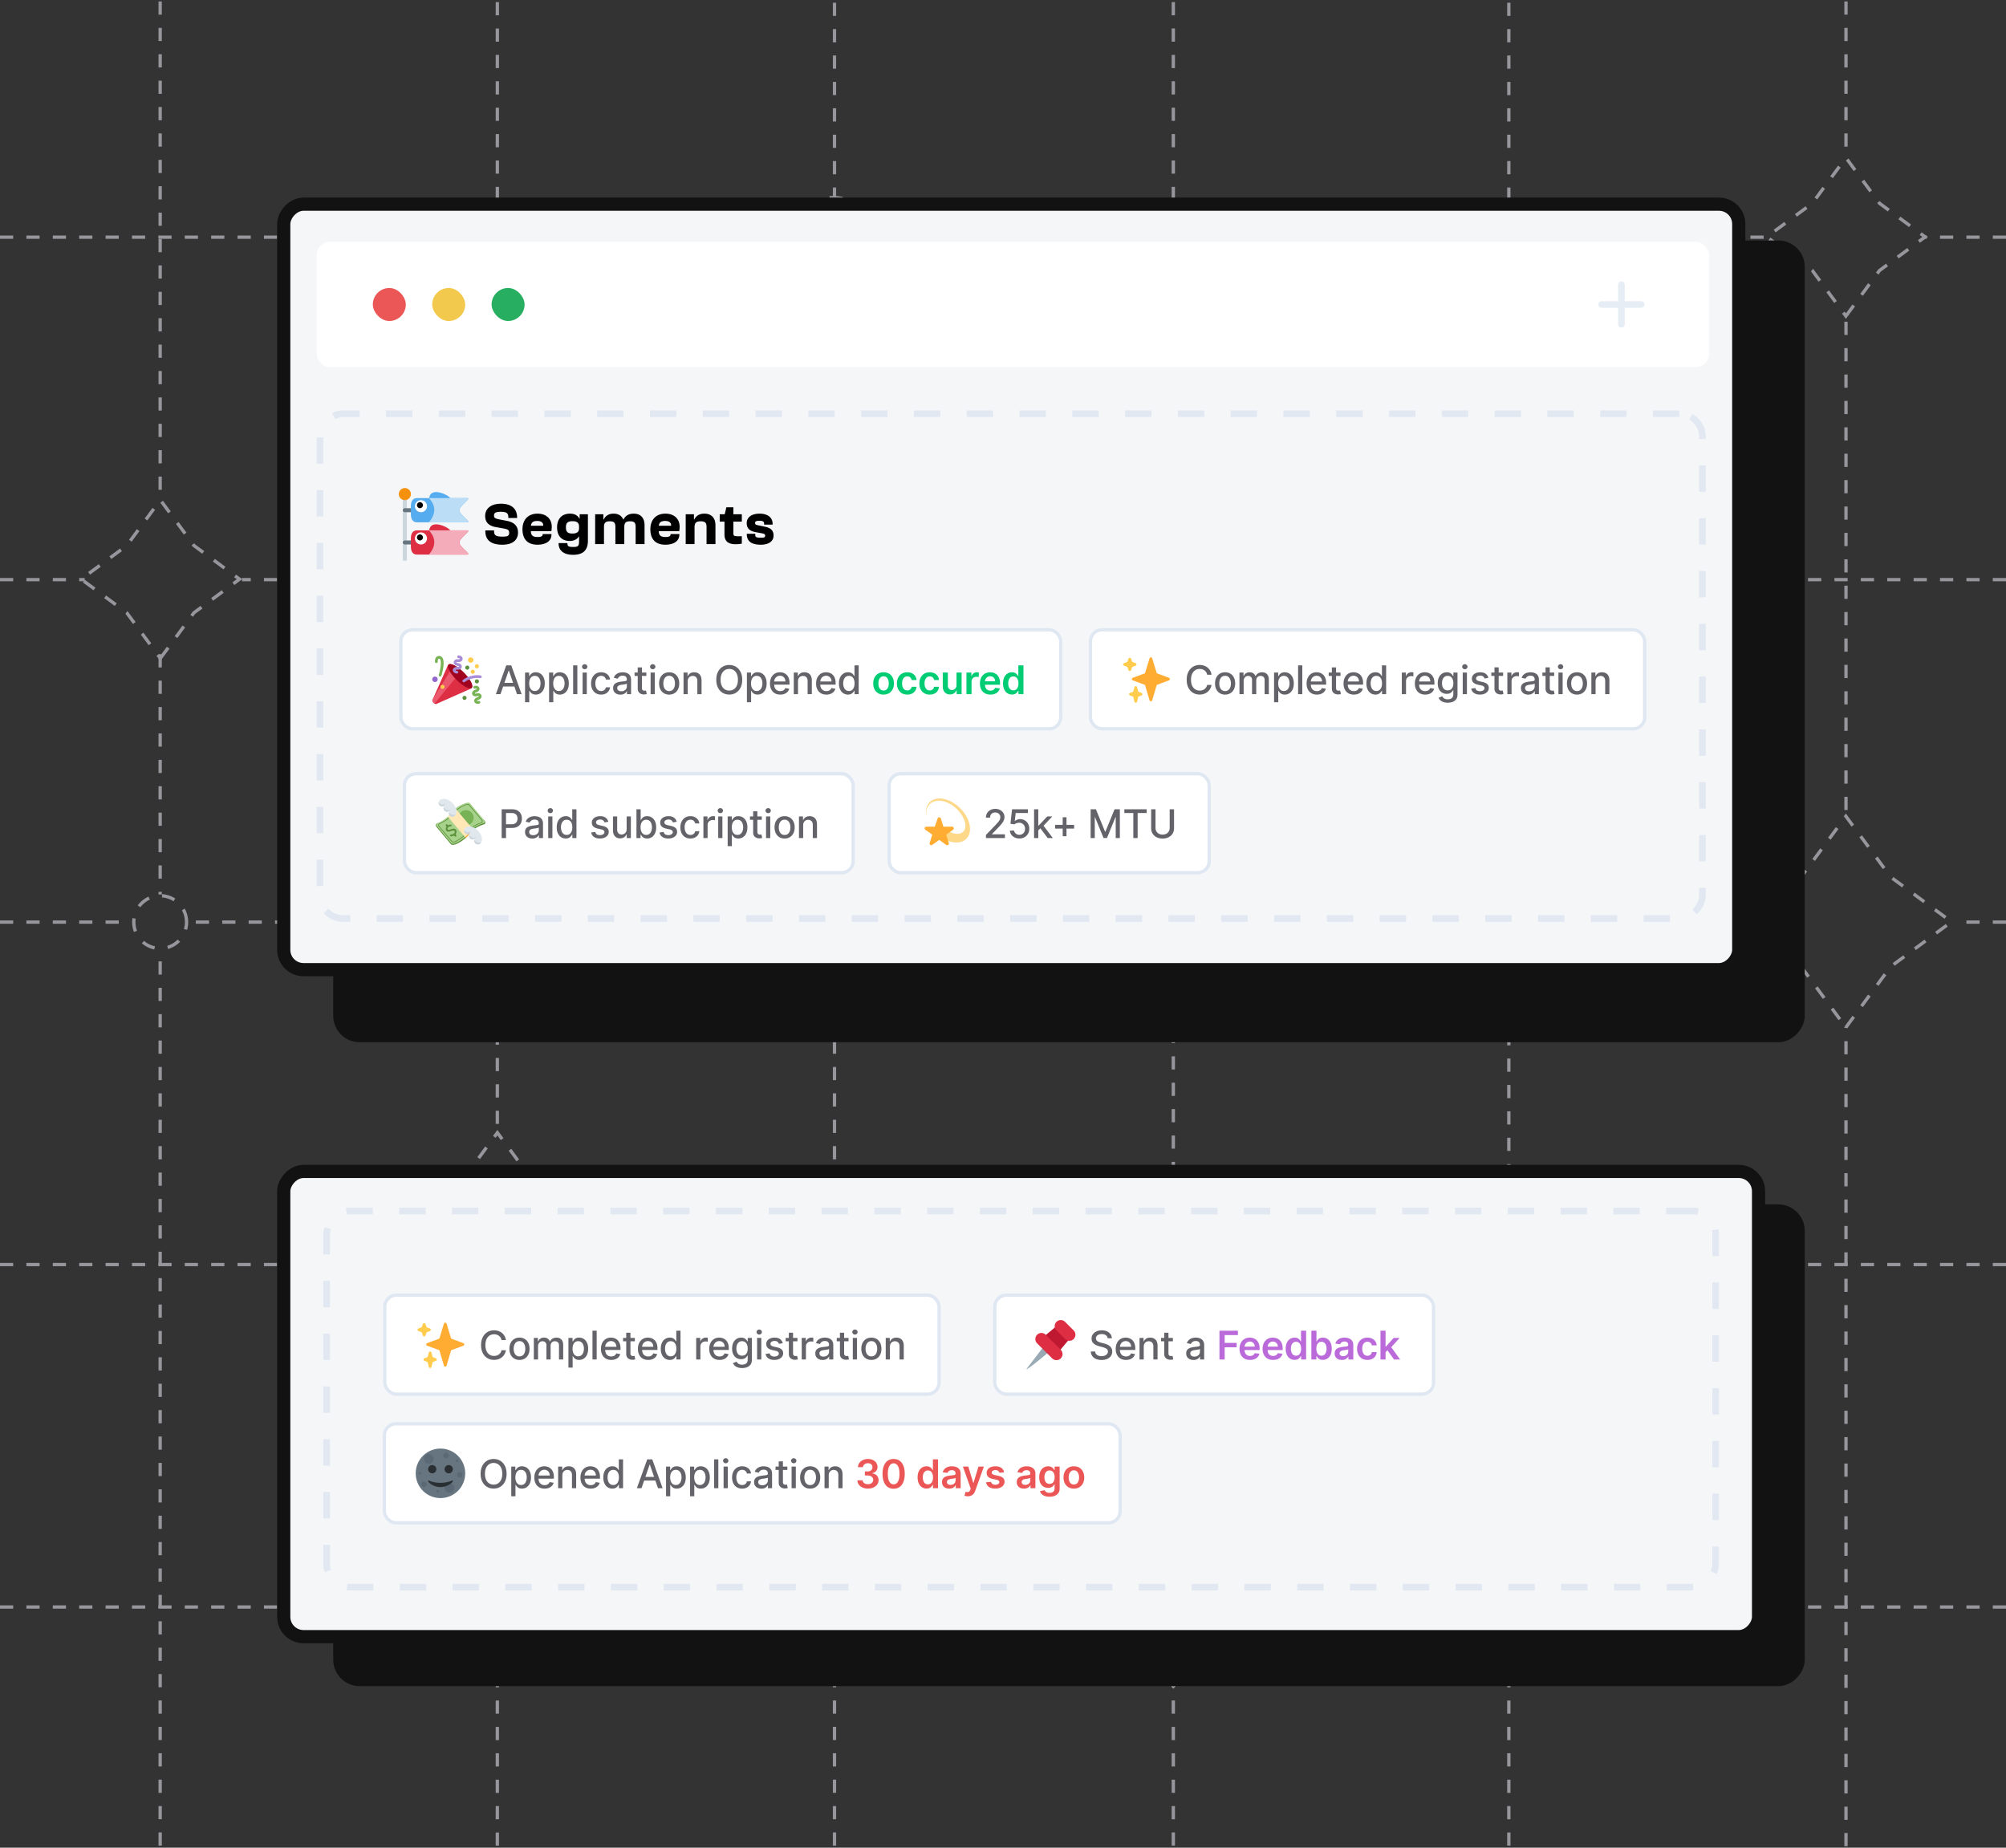 <svg xmlns="http://www.w3.org/2000/svg" xmlns:xlink="http://www.w3.org/1999/xlink" width="608" height="560" fill="none" xmlns:v="https://vecta.io/nano"><rect width="100%" height="100%" fill="#333333" stroke="none"/><style><![CDATA[.B{fill:#fff}.C{fill:#636369}.D{stroke:#dfe7f2}.E{fill:#5c913b}.F{stroke:#121212}.G{stroke-width:4}.H{fill:#dd2e44}.I{fill:#ffac33}.J{fill:#f5f6f8}.K{fill:#ccd6dd}.L{fill:#66757f}.M{fill:#77b255}.N{fill:#ffcc4d}.O{stroke-dasharray:8 8}]]></style><g stroke="#97969c" stroke-dasharray="4 4"><path d="M559.504-31.556v78.64m0 544.473v-280.31m0-65.742V97.287M457.312-31.179l.001 402.046m0 220.515V395.539M355.621-31.368v164.793m0 457.954v-81.246m0-293.993v244.395M252.93-31.179v90.743m0 531.81V83.867M150.739-31.366l-.001 373.692m0 249.057V425.4M48.547-31.558V152.27m0 439.102V288.354m0-90.065v72.832"/><path d="M0 487.054h330.227m277.773 0H379.607M0 383.261h112.263m495.737 0H469.346m-278.878 0h254.206M0 175.675h25.672m582.328 0H396.708m-80.708 0H73.358M0 279.468h39.48m568.521 0h-15.322m-65.324 0H57.12M0 71.882h239.558m368.442 0h-25.121m-48.339 0H265.522"/><use xlink:href="#H"/><path d="M559.48 95.8l10.183-13.818L583.48 71.8l-13.817-10.182L559.48 47.8l-10.182 13.818L535.48 71.8l13.818 10.182L559.48 95.8z"/><use xlink:href="#H" x="-307.019" y="-311.504"/><path d="M559.469 311.384l13.576-18.424 18.424-13.576-18.424-13.577-13.576-18.423-13.577 18.423-18.423 13.577 18.423 13.576 13.577 18.424zM150.754 423.29l16.97-23.029 23.03-16.971-23.03-16.971-16.97-23.029-16.971 23.029-23.029 16.971 23.029 16.971 16.971 23.029zm204.867-207.609l16.971-23.03 23.029-16.97-23.029-16.971-16.971-23.029-16.97 23.029-23.03 16.971 23.03 16.97 16.97 23.03z"/><circle r="12" transform="matrix(1 0 0 -1 457.246 383.261)"/><circle r="8" transform="matrix(1 0 0 -1 48.547 279.468)"/><circle r="12" transform="matrix(1 0 0 -1 252.598 71.882)"/></g><g transform="matrix(-1 0 0 1 543 72.882)"><rect x="-2" y="2" width="442" height="239" rx="6" fill="#121212"/><rect x="-2" y="2" width="442" height="239" rx="6" class="F G"/></g><g transform="matrix(-1 0 0 1 525 59.882)"><rect x="-2" y="2" width="441" height="232" rx="6" class="J"/><rect x="-2" y="2" width="441" height="232" rx="6" class="F G"/></g><rect x="96" y="73.286" width="422" height="38" rx="4" class="B"/><rect x="113" y="87.286" width="10" height="10" rx="5" fill="#eb5757"/><rect x="131" y="87.286" width="10" height="10" rx="5" fill="#f2c94c"/><rect x="149" y="87.286" width="10" height="10" rx="5" fill="#27ae60"/><g fill="#e7edf5"><path d="M492.438 86.286a1 1 0 1 0-2 0h2zm-2 12a1 1 0 1 0 2 0h-2zm0-12v12h2v-12h-2z"/><path d="M497.437 93.286a1 1 0 1 0 .001-2l-.001 2zm-11.999-2a1 1 0 1 0-.001 2l.001-2zm12 0h-12l-.001 2h12l.001-2z"/></g><rect x="-1" y="1" width="419" height="153" rx="7" transform="matrix(-1 0 0 1 515 124.384)" class="J"/><path d="M152.288 165.09c3.42 0 4.716-1.728 4.716-3.654 0-1.764-.864-3.096-3.402-3.582l-2.142-.414c-1.404-.27-1.728-.45-1.728-1.224 0-.756.486-1.098 2.034-1.098 1.782 0 2.304.414 2.304 1.674v.198h2.664v-.144c0-2.394-1.44-4.176-4.878-4.176-3.456 0-4.806 1.818-4.806 3.654 0 1.872.972 3.042 3.276 3.438l2.124.378c1.692.288 1.872.576 1.872 1.386s-.378 1.116-1.908 1.116c-2.178 0-2.664-.378-2.664-1.71v-.18h-2.646v.234c0 2.664 1.638 4.104 5.184 4.104zm10.606 0c2.592 0 4.248-1.134 4.248-3.06v-.18h-2.664v.108c0 .558-.468.792-1.548.792-1.476 0-1.98-.504-2.034-1.764h6.21a8.16 8.16 0 0 0 .126-1.332c0-2.358-1.602-3.978-4.32-3.978-2.826 0-4.554 1.836-4.554 4.734 0 2.862 1.422 4.68 4.536 4.68zm-.072-7.2c1.26 0 1.872.522 1.818 1.458h-3.726c.108-.954.612-1.458 1.908-1.458zm9.86 6.066c1.368 0 2.322-.612 2.718-1.314h.108v1.404c0 1.404-.288 1.728-1.71 1.728-1.548 0-1.818-.234-1.818-1.17h-2.682c0 2.304 1.584 3.546 4.41 3.546 2.916 0 4.482-1.296 4.482-4.248v-8.046h-2.502v1.314h-.09c-.486-.99-1.512-1.494-2.808-1.494-2.574 0-3.942 1.638-3.942 4.158s1.332 4.122 3.834 4.122zm-1.152-4.122c0-1.278.45-1.872 1.998-1.872 1.296 0 1.98.45 1.98 1.602v.54c0 1.152-.702 1.602-1.998 1.602-1.53 0-1.98-.594-1.98-1.872zm11.534 5.076v-5.238c0-1.278.54-1.674 1.764-1.674 1.296 0 1.692.45 1.692 1.71v5.202h2.7v-5.202c0-1.314.522-1.71 1.746-1.71 1.314 0 1.692.45 1.692 1.71v5.202h2.7v-5.742c0-1.926-.954-3.492-3.294-3.492-1.674 0-2.574.774-3.078 1.764h-.09c-.45-1.062-1.386-1.764-2.934-1.764s-2.484.738-2.97 1.764h-.108v-1.584h-2.502v9.054h2.682zm18.593.18c2.592 0 4.248-1.134 4.248-3.06v-.18h-2.664v.108c0 .558-.468.792-1.548.792-1.476 0-1.98-.504-2.034-1.764h6.21a8.16 8.16 0 0 0 .126-1.332c0-2.358-1.602-3.978-4.32-3.978-2.826 0-4.554 1.836-4.554 4.734 0 2.862 1.422 4.68 4.536 4.68zm-.072-7.2c1.26 0 1.872.522 1.818 1.458h-3.726c.108-.954.612-1.458 1.908-1.458zm8.926 7.02v-5.13c0-1.368.558-1.782 1.854-1.782 1.368 0 1.782.45 1.782 1.71v5.202h2.7v-5.742c0-1.926-1.008-3.492-3.366-3.492-1.584 0-2.556.738-3.042 1.764h-.108v-1.584h-2.502v9.054h2.682zm12.563.036a9.52 9.52 0 0 0 1.764-.18v-2.25h-1.116c-1.17 0-1.44-.09-1.44-.882v-3.546h2.556v-2.232h-2.556v-2.106h-2.124l-.504 2.106h-1.512v2.232h1.44v3.852c0 2.142 1.134 3.006 3.492 3.006zm7.496.144c2.502 0 3.888-1.08 3.888-2.772 0-1.476-.792-2.34-2.7-2.7l-1.656-.342c-1.08-.216-1.242-.342-1.242-.774s.252-.666 1.332-.666c1.152 0 1.404.324 1.404.918v.252h2.574v-.252c0-2.034-1.692-3.078-3.906-3.078-2.574 0-3.942 1.188-3.942 2.862s.972 2.43 2.754 2.754l1.368.252c1.206.216 1.458.324 1.458.81 0 .45-.18.612-1.278.612-1.314 0-1.71-.144-1.71-.81v-.378h-2.574v.054c0 2.196 1.386 3.258 4.23 3.258z" fill="#000"/><g clip-path="url(#A)"><path d="M122.091 149.744h1.222v20.166h-1.222v-20.166z" class="K"/><path d="M122.702 151.577c1.013 0 1.834-.821 1.834-1.834s-.821-1.833-1.834-1.833-1.833.821-1.833 1.833.821 1.834 1.833 1.834z" fill="#f4900c"/><path d="M125.757 165.021h-3.055a.61.61 0 1 1 0-1.222h3.055a.61.61 0 1 1 0 1.222z" class="L"/><path d="M139.202 164.41c0-1.35 3.794-3.667 2.444-3.667h-5.162c-.735-.894-2.808-1.833-4.31-1.833s-1.974.939-2.099 1.833h-3.707c-1.349 0-1.833 1.095-1.833 2.445v2.444c0 1.35.484 2.445 1.833 2.445h15.278c1.35 0-2.444-2.317-2.444-3.667z" class="H"/><path d="M127.591 165.021c1.013 0 1.833-.821 1.833-1.833s-.82-1.834-1.833-1.834-1.833.821-1.833 1.834.821 1.833 1.833 1.833z" class="B"/><path d="M127.286 163.799c.506 0 .916-.41.916-.917s-.41-.916-.916-.916-.917.41-.917.916.411.917.917.917z" fill="#000"/><path d="M141.647 160.744h-11.634c1.264 1.397 2.898 3.95-.023 7.333h11.657c1.35 0-2.444-2.317-2.444-3.667s3.794-3.666 2.444-3.666z" fill="#f4abba"/><path d="M125.757 155.244h-3.055a.61.61 0 1 1 0-1.223h3.055a.61.61 0 1 1 0 1.223z" class="L"/><path d="M139.202 154.632c0-1.35 3.794-3.666 2.444-3.666h-5.161c-.735-.895-2.808-1.834-4.311-1.834s-1.974.939-2.099 1.834h-3.707c-1.349 0-1.833 1.094-1.833 2.444v2.445c0 1.349.484 2.444 1.833 2.444h15.278c1.35 0-2.444-2.317-2.444-3.667z" fill="#55acee"/><path d="M127.591 155.243c1.013 0 1.833-.82 1.833-1.833s-.82-1.833-1.833-1.833-1.833.82-1.833 1.833.821 1.833 1.833 1.833z" class="B"/><path d="M127.286 154.021c.506 0 .916-.41.916-.916s-.41-.917-.916-.917-.917.41-.917.917.411.916.917.916z" fill="#000"/><path d="M141.647 150.966h-11.634c1.264 1.397 2.898 3.951-.023 7.333h11.657c1.35 0-2.444-2.317-2.444-3.667s3.794-3.666 2.444-3.666z" fill="#bbddf5"/></g><rect x="121.5" y="190.884" width="200" height="30" rx="3.5" class="B"/><g clip-path="url(#B)"><path d="M135.844 201.504a.59.59 0 0 0-.112.164l-.003-.003-4.674 10.528.005.004c-.087.168.058.51.355.807s.639.442.807.356l.004.004 10.528-4.674-.004-.004c.062-.029.118-.064.165-.112.651-.651-.405-2.761-2.357-4.714s-4.063-3.007-4.714-2.356z" class="H"/><path d="M136.416 203.384l-5.243 8.544-.118.265.005.004c-.087.168.058.51.355.807.097.097.198.17.296.232l6.372-7.769-1.667-2.083z" fill="#ea596e"/><path d="M140.589 203.828c1.945 1.947 3.026 4.022 2.412 4.635s-2.689-.466-4.636-2.412-3.026-4.022-2.413-4.636 2.69.466 4.637 2.413z" fill="#a0041e"/><path d="M138.746 204.054c-.083.067-.191.102-.306.09-.362-.039-.666-.165-.879-.364-.225-.21-.336-.493-.306-.776.053-.496.552-.952 1.401-.861.331.036.478-.07.483-.121s-.115-.186-.446-.222c-.361-.039-.666-.165-.879-.364-.225-.21-.337-.493-.306-.775.054-.497.552-.953 1.401-.861.241.026.368-.024.421-.056.043-.026.06-.051.062-.066.005-.05-.115-.185-.446-.221-.229-.025-.394-.23-.369-.459s.229-.395.459-.37c.849.092 1.239.643 1.185 1.14s-.552.953-1.402.861c-.241-.026-.367.024-.421.056-.043.026-.06.051-.062.066-.005.05.115.185.446.221.849.092 1.239.643 1.185 1.14s-.551.952-1.4.86c-.241-.026-.368.024-.422.056-.043.027-.06.052-.062.066-.005.05.115.186.446.222.228.025.395.23.369.459-.011.114-.069.213-.152.279z" fill="#aa8dd8"/><path d="M143.776 207.907c.822-.232 1.389.135 1.524.616s-.158 1.09-.979 1.321c-.321.09-.418.243-.405.292s.177.13.497.04c.822-.231 1.389.135 1.524.616s-.157 1.089-.979 1.321c-.321.09-.417.244-.403.292s.176.13.496.04c.221-.062.452.067.514.288s-.067.452-.289.514c-.821.231-1.388-.135-1.524-.616s.158-1.089.98-1.321c.321-.09.417-.243.403-.292s-.176-.13-.496-.04c-.822.232-1.389-.134-1.524-.616s.157-1.089.979-1.321c.32-.09.417-.244.403-.292s-.176-.13-.496-.04c-.222.062-.452-.067-.514-.288s.067-.451.289-.514z" class="M"/><path d="M140.584 206.784a.42.42 0 0 1-.326-.156c-.144-.18-.114-.442.065-.586a7.36 7.36 0 0 1 5.32-1.337c.228.033.386.244.354.471s-.242.388-.472.354a6.61 6.61 0 0 0-4.681 1.163.42.42 0 0 1-.26.091z" fill="#aa8dd8"/><path d="M133.398 205.05a.45.45 0 0 1-.12-.017c-.221-.067-.346-.299-.279-.519.472-1.572.9-4.081.374-4.735-.059-.074-.148-.147-.351-.132-.391.03-.354.855-.353.863.017.23-.155.43-.385.447s-.429-.155-.446-.385c-.043-.574.136-1.681 1.121-1.756.44-.033.806.12 1.064.441.988 1.229-.015 4.794-.226 5.497-.054.18-.22.296-.399.296z" class="M"/><use xlink:href="#I" class="E"/><use xlink:href="#J" fill="#9266cc"/><g class="E"><path d="M144.542 207.134c.345 0 .625-.28.625-.625s-.28-.625-.625-.625-.625.28-.625.625.28.625.625.625zm-3.75 5c.345 0 .625-.28.625-.625s-.28-.625-.625-.625-.625.28-.625.625.28.625.625.625z"/></g><g class="N"><path d="M142.666 200.884c.461 0 .834-.373.834-.833s-.373-.834-.834-.834-.833.373-.833.834.373.833.833.833zm1.876 1.666c.345 0 .625-.28.625-.625s-.28-.625-.625-.625-.625.28-.625.625.28.625.625.625zm-1.25 1.667c.345 0 .625-.28.625-.625s-.28-.625-.625-.625-.625.28-.625.625.28.625.625.625zm-9.167 4.583c.345 0 .625-.28.625-.625s-.28-.625-.625-.625-.625.28-.625.625.28.625.625.625z"/></g></g><path d="M151.696 210.384h-1.398l3.141-8.727h1.521l3.141 8.727h-1.398l-2.467-7.142h-.068l-2.472 7.142zm.234-3.418h4.534v1.108h-4.534v-1.108zm7.209 5.872v-9h1.244v1.061h.107a3.61 3.61 0 0 1 .319-.473c.14-.179.333-.335.58-.468s.574-.205.98-.205c.528 0 1 .134 1.415.401s.74.652.976 1.155.358 1.107.358 1.815-.118 1.314-.354 1.819-.56.891-.972 1.164-.882.405-1.41.405c-.398 0-.723-.067-.976-.201s-.446-.289-.588-.468a3.44 3.44 0 0 1-.328-.478h-.077v3.473h-1.274zm1.248-5.727c0 .46.067.864.201 1.21s.326.618.579.814.563.29.929.29c.381 0 .699-.101.955-.303a1.87 1.87 0 0 0 .579-.831 3.27 3.27 0 0 0 .201-1.18c0-.432-.066-.82-.196-1.163s-.321-.615-.58-.814-.575-.299-.959-.299c-.369 0-.682.096-.937.286s-.445.456-.576.797-.196.739-.196 1.193zm6.038 5.727v-9h1.244v1.061h.107a3.53 3.53 0 0 1 .32-.473c.139-.179.332-.335.579-.468s.574-.205.98-.205c.529 0 1 .134 1.415.401s.74.652.976 1.155.358 1.107.358 1.815-.118 1.314-.354 1.819-.56.891-.971 1.164-.883.405-1.411.405c-.398 0-.723-.067-.976-.201s-.446-.289-.588-.468a3.53 3.53 0 0 1-.328-.478h-.077v3.473h-1.274zm1.249-5.727c0 .46.066.864.2 1.21s.327.618.58.814.562.29.929.29c.38 0 .698-.101.954-.303s.449-.481.58-.831.2-.742.2-1.18c0-.432-.065-.82-.196-1.163s-.321-.615-.58-.814-.575-.299-.958-.299c-.37 0-.682.096-.938.286s-.445.456-.575.797-.196.739-.196 1.193zm7.312-5.454v8.727h-1.275v-8.727h1.275zm1.594 8.727v-6.546h1.274v6.546h-1.274zm.643-7.556a.81.81 0 0 1-.571-.221c-.156-.151-.234-.33-.234-.537s.078-.389.234-.537a.8.8 0 0 1 .571-.226c.222 0 .411.075.567.226s.239.327.239.537-.08.386-.239.537-.345.221-.567.221zm4.982 7.688c-.633 0-1.179-.144-1.636-.431s-.804-.688-1.049-1.197-.366-1.091-.366-1.747c0-.665.125-1.252.375-1.76s.602-.911 1.057-1.197.99-.431 1.606-.431c.497 0 .941.092 1.33.277s.703.438.942.767a2.32 2.32 0 0 1 .43 1.155h-1.24a1.49 1.49 0 0 0-.469-.793c-.241-.221-.565-.332-.971-.332-.356 0-.667.094-.934.281s-.47.449-.618.793-.221.744-.221 1.21c0 .477.072.889.217 1.236s.35.615.614.805.581.286.942.286c.241 0 .46-.044.656-.132a1.34 1.34 0 0 0 .498-.388c.137-.168.232-.369.286-.605h1.24c-.045.423-.183.801-.413 1.133a2.38 2.38 0 0 1-.925.784c-.384.191-.834.286-1.351.286zm5.836.013c-.414 0-.789-.077-1.125-.23s-.6-.383-.797-.678-.289-.658-.289-1.087c0-.369.071-.673.213-.912s.334-.427.575-.566a2.98 2.98 0 0 1 .81-.316c.298-.071.602-.125.912-.162l.954-.11c.245-.032.422-.081.533-.15s.166-.179.166-.332v-.03c0-.372-.105-.66-.315-.865s-.517-.307-.929-.307c-.429 0-.767.096-1.014.286s-.414.396-.508.626l-1.197-.272c.142-.398.349-.719.622-.964s.592-.426.95-.536.735-.171 1.13-.171c.261 0 .538.031.831.094a2.43 2.43 0 0 1 .826.332c.259.162.471.394.635.695s.247.686.247 1.163v4.347h-1.244v-.895h-.051c-.082.165-.206.327-.371.486s-.376.291-.635.396-.568.158-.929.158zm.277-1.023c.353 0 .654-.07.904-.209s.444-.321.575-.545a1.41 1.41 0 0 0 .2-.729v-.844c-.045.046-.133.088-.264.128s-.274.07-.439.098l-.481.073-.392.051c-.248.031-.473.083-.678.157s-.364.181-.486.32-.179.318-.179.545c0 .316.117.554.35.716s.53.239.89.239zm7.586-5.668v1.023h-3.575v-1.023h3.575zm-2.617-1.568h1.275v6.192c0 .247.037.433.11.558s.169.206.286.252a1.16 1.16 0 0 0 .388.063 1.51 1.51 0 0 0 .268-.021l.179-.034.23 1.053c-.074.028-.179.056-.315.085s-.307.048-.511.051a2.24 2.24 0 0 1-.938-.179c-.29-.125-.524-.318-.703-.58s-.269-.589-.269-.984v-6.456zm3.906 8.114v-6.546h1.275v6.546h-1.275zm.644-7.556c-.222 0-.412-.073-.571-.221s-.235-.33-.235-.537.079-.389.235-.537a.8.8 0 0 1 .571-.226c.221 0 .41.075.567.226s.238.327.238.537-.079.386-.238.537-.346.221-.567.221zm4.982 7.688c-.614 0-1.149-.141-1.607-.422a2.85 2.85 0 0 1-1.065-1.18c-.253-.506-.379-1.097-.379-1.773s.126-1.273.379-1.781.608-.904 1.065-1.185.993-.422 1.607-.422 1.149.141 1.606.422.813.676 1.066 1.185.379 1.102.379 1.781-.126 1.267-.379 1.773-.608.899-1.066 1.18-.993.422-1.606.422zm.004-1.07c.398 0 .727-.105.989-.315s.454-.49.579-.84a3.33 3.33 0 0 0 .192-1.154 3.32 3.32 0 0 0-.192-1.151c-.125-.352-.318-.635-.579-.848s-.591-.32-.989-.32-.733.107-.997.32a1.91 1.91 0 0 0-.584.848c-.125.349-.187.733-.187 1.151s.062.805.187 1.154.323.63.584.84.596.315.997.315zm5.623-2.949v3.887h-1.274v-6.546h1.223v1.066h.081c.151-.347.386-.625.708-.836s.731-.315 1.223-.315c.446 0 .836.094 1.171.281s.596.461.78.827.277.82.277 1.359v4.164h-1.274v-4.01c0-.475-.124-.845-.371-1.112s-.586-.405-1.018-.405a1.59 1.59 0 0 0-.788.192c-.228.127-.408.315-.542.562s-.196.54-.196.886zm16.517-.477c0 .932-.17 1.733-.511 2.404s-.809 1.181-1.402 1.542-1.263.537-2.016.537-1.43-.179-2.024-.537-1.057-.876-1.398-1.547-.511-1.47-.511-2.399.17-1.731.511-2.399.807-1.185 1.398-1.543 1.268-.541 2.024-.541 1.425.181 2.016.541 1.061.873 1.402 1.543.511 1.467.511 2.399zm-1.304 0c0-.71-.115-1.308-.345-1.794s-.54-.858-.938-1.108a2.43 2.43 0 0 0-1.342-.379c-.503 0-.952.126-1.347.379s-.707.619-.937 1.108-.341 1.084-.341 1.794.114 1.31.341 1.798.543.856.937 1.108.844.375 1.347.375.948-.125 1.342-.375.711-.622.938-1.108.345-1.088.345-1.798zm2.723 6.818v-9h1.245v1.061h.106c.074-.136.181-.294.32-.473s.332-.335.579-.468.574-.205.981-.205c.528 0 1 .134 1.414.401s.74.652.976 1.155.358 1.107.358 1.815-.118 1.314-.354 1.819-.559.891-.971 1.164-.882.405-1.411.405c-.397 0-.723-.067-.975-.201s-.447-.289-.589-.468a3.53 3.53 0 0 1-.328-.478h-.076v3.473h-1.275zm1.249-5.727c0 .46.067.864.2 1.21s.327.618.58.814.562.29.929.29c.381 0 .699-.101.954-.303s.449-.481.58-.831.2-.742.2-1.18c0-.432-.065-.82-.196-1.163s-.321-.615-.579-.814-.576-.299-.959-.299c-.369 0-.682.096-.938.286s-.444.456-.575.797-.196.739-.196 1.193zm8.859 3.405c-.645 0-1.201-.138-1.666-.413a2.8 2.8 0 0 1-1.074-1.172c-.25-.506-.375-1.098-.375-1.777 0-.671.125-1.262.375-1.773s.605-.911 1.057-1.197.985-.431 1.593-.431c.37 0 .728.061 1.074.183s.658.314.933.576.493.6.652 1.018.239.919.239 1.513v.452h-5.203v-.955h3.954c0-.335-.068-.632-.204-.891s-.328-.467-.575-.617-.532-.226-.861-.226c-.358 0-.671.088-.938.264s-.468.4-.613.682-.213.581-.213.907v.746c0 .438.076.81.23 1.117s.373.541.652.703.603.238.976.238a2.03 2.03 0 0 0 .66-.102 1.43 1.43 0 0 0 .516-.315c.145-.139.255-.311.332-.516l1.206.217c-.097.356-.27.667-.52.934s-.558.47-.933.618-.797.217-1.274.217zm5.376-4.019v3.887h-1.274v-6.546h1.223v1.066h.081a1.87 1.87 0 0 1 .707-.836c.324-.21.732-.315 1.223-.315.446 0 .837.094 1.172.281a1.89 1.89 0 0 1 .78.827c.184.367.277.82.277 1.359v4.164h-1.274v-4.01c0-.475-.124-.845-.371-1.112s-.587-.405-1.019-.405c-.295 0-.558.064-.788.192a1.37 1.37 0 0 0-.541.562c-.131.244-.196.54-.196.886zm8.599 4.019c-.645 0-1.201-.138-1.667-.413a2.8 2.8 0 0 1-1.073-1.172c-.25-.506-.375-1.098-.375-1.777 0-.671.125-1.262.375-1.773s.605-.911 1.056-1.197.986-.431 1.594-.431c.369 0 .727.061 1.074.183s.658.314.933.576.493.6.652 1.018.239.919.239 1.513v.452h-5.203v-.955h3.954c0-.335-.068-.632-.204-.891s-.328-.467-.576-.617-.531-.226-.86-.226c-.358 0-.671.088-.938.264a1.77 1.77 0 0 0-.614.682c-.142.278-.213.581-.213.907v.746c0 .438.077.81.231 1.117s.373.541.652.703a1.93 1.93 0 0 0 .975.238c.242 0 .462-.034.661-.102a1.43 1.43 0 0 0 .516-.315 1.38 1.38 0 0 0 .332-.516l1.206.217c-.097.356-.27.667-.52.934s-.558.47-.933.618-.797.217-1.274.217zm6.552-.004c-.529 0-1-.135-1.415-.405s-.736-.661-.972-1.164-.349-1.112-.349-1.819.118-1.313.354-1.815.565-.888.98-1.155a2.55 2.55 0 0 1 1.41-.401c.407 0 .733.068.98.205s.444.289.58.468a4.05 4.05 0 0 1 .324.473h.077v-3.242h1.274v8.727h-1.245v-1.019h-.106c-.077.14-.188.299-.333.478s-.338.335-.588.468-.573.201-.971.201zm.281-1.087c.367 0 .676-.097.929-.29s.449-.467.58-.814.2-.75.2-1.21c0-.454-.065-.852-.196-1.193s-.323-.607-.575-.797-.566-.286-.938-.286c-.383 0-.703.1-.959.299s-.449.47-.579.814a3.31 3.31 0 0 0-.192 1.163c0 .438.065.831.196 1.18s.324.627.58.831.576.303.954.303z" class="C"/><path d="M267.805 210.512c-.639 0-1.193-.141-1.662-.422a2.87 2.87 0 0 1-1.091-1.181c-.255-.505-.383-1.096-.383-1.772s.128-1.269.383-1.777.623-.904 1.091-1.185 1.023-.422 1.662-.422 1.193.141 1.662.422.831.676 1.087 1.185.388 1.1.388 1.777-.13 1.267-.388 1.772-.618.9-1.087 1.181-1.023.422-1.662.422zm.009-1.236c.346 0 .636-.095.869-.286a1.72 1.72 0 0 0 .52-.775c.116-.324.175-.685.175-1.083s-.059-.762-.175-1.086a1.72 1.72 0 0 0-.52-.78c-.233-.193-.523-.29-.869-.29-.355 0-.651.097-.887.29a1.75 1.75 0 0 0-.524.78c-.113.324-.17.686-.17 1.086s.057.759.17 1.083.291.582.524.775.532.286.887.286zm7.172 1.236c-.653 0-1.214-.144-1.683-.431s-.826-.683-1.078-1.189-.375-1.093-.375-1.755.127-1.252.383-1.76a2.86 2.86 0 0 1 1.083-1.193c.468-.287 1.022-.431 1.661-.431.532 0 1.002.098 1.411.294a2.4 2.4 0 0 1 .984.823c.245.352.384.764.418 1.235h-1.474a1.41 1.41 0 0 0-.427-.788c-.221-.213-.518-.32-.89-.32-.316 0-.593.086-.831.256s-.425.409-.558.725-.196.693-.196 1.133c0 .446.065.83.196 1.151s.314.564.549.737.519.256.84.256c.227 0 .43-.043.609-.128a1.22 1.22 0 0 0 .456-.38c.122-.164.206-.365.252-.6h1.474c-.037.463-.173.873-.409 1.231a2.42 2.42 0 0 1-.963.835c-.406.199-.884.299-1.432.299zm6.806 0c-.654 0-1.215-.144-1.683-.431s-.826-.683-1.079-1.189-.375-1.093-.375-1.755.128-1.252.384-1.76.616-.909 1.082-1.193 1.023-.431 1.662-.431c.532 0 1.002.098 1.411.294a2.4 2.4 0 0 1 .984.823c.244.352.384.764.418 1.235h-1.475a1.4 1.4 0 0 0-.426-.788c-.221-.213-.518-.32-.89-.32-.316 0-.593.086-.831.256s-.425.409-.559.725-.196.693-.196 1.133c0 .446.066.83.196 1.151s.314.564.55.737.519.256.84.256c.227 0 .43-.043.609-.128a1.22 1.22 0 0 0 .456-.38c.122-.164.206-.365.251-.6h1.475c-.037.463-.174.873-.409 1.231a2.42 2.42 0 0 1-.963.835c-.407.199-.884.299-1.432.299zm8.122-2.881v-3.793h1.543v6.546h-1.496v-1.164h-.068a1.97 1.97 0 0 1-.729.9c-.335.233-.748.349-1.24.349-.429 0-.808-.095-1.138-.285a2 2 0 0 1-.767-.84c-.184-.369-.277-.815-.277-1.338v-4.168h1.543v3.929c0 .415.114.745.341.989s.526.366.895.366a1.41 1.41 0 0 0 .66-.166 1.35 1.35 0 0 0 .525-.494c.139-.222.208-.499.208-.831zm3.009 2.753v-6.546h1.496v1.091h.068c.119-.378.324-.669.614-.873s.626-.311 1.001-.311l.286.012a1.99 1.99 0 0 1 .268.03v1.419c-.065-.022-.169-.042-.311-.059s-.274-.03-.405-.03a1.56 1.56 0 0 0-.758.183c-.222.119-.397.285-.524.499a1.4 1.4 0 0 0-.192.737v3.848h-1.543zm7.266.128c-.656 0-1.223-.137-1.7-.409a2.77 2.77 0 0 1-1.095-1.168c-.256-.506-.384-1.101-.384-1.786 0-.673.128-1.264.384-1.772a2.89 2.89 0 0 1 1.082-1.193c.463-.287 1.007-.431 1.632-.431.404 0 .784.065 1.142.196s.679.327.955.597.497.613.656 1.031.239.909.239 1.483v.473h-5.365v-1.04h3.886a1.66 1.66 0 0 0-.192-.788c-.125-.233-.299-.416-.524-.55s-.48-.2-.775-.2c-.316 0-.593.077-.831.23a1.58 1.58 0 0 0-.559.597c-.13.244-.197.512-.2.805v.908c0 .38.07.707.209.98a1.49 1.49 0 0 0 .584.622c.25.142.542.213.878.213.224 0 .427-.031.609-.094a1.35 1.35 0 0 0 .473-.285 1.19 1.19 0 0 0 .302-.465l1.441.162a2.24 2.24 0 0 1-.52.997c-.253.282-.577.5-.972.657s-.846.23-1.355.23zm6.525-.013c-.514 0-.975-.132-1.381-.396s-.727-.648-.963-1.151-.354-1.114-.354-1.832c0-.728.12-1.341.358-1.841s.567-.882.976-1.138.865-.388 1.368-.388c.384 0 .699.065.946.196a1.79 1.79 0 0 1 .588.465c.145.179.257.348.337.507h.064v-3.264h1.547v8.727h-1.517v-1.031h-.094c-.08.159-.195.328-.345.507s-.35.326-.597.451-.558.188-.933.188zm.43-1.266c.327 0 .605-.088.835-.264s.405-.428.525-.746.179-.689.179-1.112-.06-.791-.179-1.104-.29-.555-.52-.728-.507-.26-.84-.26c-.344 0-.631.089-.861.268s-.403.426-.52.742a3.12 3.12 0 0 0-.174 1.082 3.21 3.21 0 0 0 .174 1.095c.12.318.295.57.525.754s.518.273.856.273z" fill="#00cc74"/><rect x="121.5" y="190.884" width="200" height="30" rx="3.5" class="D"/><rect x="330.5" y="190.884" width="168" height="30" rx="3.5" class="B"/><path d="M354.311 205.423l-3.708-1.373-1.384-4.538c-.053-.175-.216-.295-.398-.295a.42.42 0 0 0-.399.295l-1.384 4.538-3.708 1.373c-.164.061-.272.216-.272.391s.108.33.272.39l3.706 1.372 1.385 4.677c.052.176.215.298.4.298s.347-.122.399-.299l1.385-4.676 3.707-1.372c.163-.06.271-.216.271-.39s-.108-.33-.272-.391z" class="I"/><path d="M345.978 210.006l-.964-.356-.375-1.375c-.049-.182-.214-.308-.402-.308s-.352.126-.402.307l-.375 1.375-.963.357c-.164.06-.273.216-.273.391s.109.33.273.39l.958.356.378 1.509c.047.185.213.315.404.315s.358-.13.405-.315l.377-1.51.959-.355c.164-.06.272-.216.272-.39s-.108-.331-.272-.391zm-1.807-9.026l-.985-.365-.365-.985c-.061-.164-.217-.272-.391-.272s-.33.108-.391.272l-.365.985-.985.365c-.164.061-.272.217-.272.391s.108.33.272.391l.985.364.365.986a.42.42 0 0 0 .391.272.42.42 0 0 0 .391-.272l.364-.986.986-.364a.42.42 0 0 0 .272-.391.42.42 0 0 0-.272-.391z" class="N"/><path d="M367.207 204.495h-1.329c-.051-.285-.146-.535-.286-.75a2.08 2.08 0 0 0-.511-.55c-.202-.151-.428-.264-.678-.341s-.51-.115-.788-.115c-.503 0-.953.126-1.351.379s-.707.624-.937 1.112-.341 1.086-.341 1.79c0 .71.113 1.31.341 1.798s.544.858.941 1.108.846.375 1.343.375c.275 0 .537-.037.784-.11a2.25 2.25 0 0 0 .677-.337 2.06 2.06 0 0 0 .512-.541 2.04 2.04 0 0 0 .294-.742l1.329.005c-.071.429-.208.823-.413 1.184a3.27 3.27 0 0 1-.78.929c-.315.259-.676.459-1.082.601s-.85.213-1.33.213c-.755 0-1.429-.179-2.02-.537s-1.056-.876-1.397-1.547-.507-1.47-.507-2.399.17-1.731.511-2.399.807-1.185 1.398-1.543 1.262-.541 2.015-.541c.463 0 .895.067 1.296.2a3.42 3.42 0 0 1 1.086.58c.321.253.587.563.797.929s.353.78.426 1.249zm4.111 6.021c-.614 0-1.149-.141-1.607-.422a2.85 2.85 0 0 1-1.065-1.18c-.253-.506-.379-1.097-.379-1.773s.126-1.273.379-1.781.608-.904 1.065-1.185.993-.422 1.607-.422 1.149.141 1.606.422.813.676 1.066 1.185.379 1.102.379 1.781-.126 1.267-.379 1.773-.608.899-1.066 1.18-.993.422-1.606.422zm.004-1.07c.398 0 .727-.105.989-.315s.454-.49.579-.84a3.33 3.33 0 0 0 .192-1.154 3.32 3.32 0 0 0-.192-1.151c-.125-.352-.318-.635-.579-.848s-.591-.32-.989-.32-.733.107-.997.32a1.91 1.91 0 0 0-.584.848c-.125.349-.187.733-.187 1.151s.062.805.187 1.154.323.63.584.84.597.315.997.315zm4.349.938v-6.546h1.223v1.066h.081a1.7 1.7 0 0 1 .669-.844c.31-.205.681-.307 1.112-.307.438 0 .804.102 1.1.307s.518.486.66.844h.069a1.84 1.84 0 0 1 .745-.836c.341-.21.747-.315 1.219-.315.594 0 1.078.186 1.453.558s.567.934.567 1.684v4.389h-1.274v-4.27c0-.443-.121-.764-.362-.963s-.53-.298-.865-.298c-.415 0-.738.127-.968.383s-.345.578-.345.976v4.172h-1.27v-4.351c0-.355-.111-.641-.332-.857s-.51-.323-.865-.323c-.242 0-.465.063-.669.191s-.365.3-.49.524a1.6 1.6 0 0 0-.184.78v4.036h-1.274zm10.486 2.454v-9h1.244v1.061h.107a3.51 3.51 0 0 1 .319-.473 1.8 1.8 0 0 1 .58-.468c.247-.137.574-.205.98-.205.528 0 1 .134 1.415.401s.74.652.975 1.155.358 1.107.358 1.815-.118 1.314-.353 1.819-.56.891-.972 1.164-.882.405-1.41.405c-.398 0-.723-.067-.976-.201s-.446-.289-.588-.468a3.44 3.44 0 0 1-.328-.478h-.077v3.473h-1.274zm1.248-5.727c0 .46.067.864.201 1.21s.326.618.579.814.563.29.929.29c.381 0 .699-.101.955-.303s.448-.481.579-.831a3.27 3.27 0 0 0 .2-1.18c0-.432-.065-.82-.196-1.163s-.321-.615-.579-.814-.575-.299-.959-.299c-.369 0-.682.096-.937.286s-.445.456-.576.797-.196.739-.196 1.193zm7.312-5.454v8.727h-1.274v-8.727h1.274zm4.415 8.859c-.645 0-1.2-.138-1.666-.413s-.821-.669-1.074-1.172-.375-1.098-.375-1.777c0-.671.125-1.262.375-1.773s.605-.911 1.057-1.197.986-.431 1.594-.431c.369 0 .727.061 1.074.183s.657.314.933.576.493.6.652 1.018.238.919.238 1.513v.452h-5.203v-.955h3.955c0-.335-.068-.632-.205-.891a1.54 1.54 0 0 0-.575-.617c-.244-.151-.531-.226-.861-.226-.358 0-.67.088-.937.264a1.77 1.77 0 0 0-.614.682c-.142.278-.213.581-.213.907v.746c0 .438.077.81.23 1.117a1.67 1.67 0 0 0 .652.703c.279.159.604.238.976.238.242 0 .462-.034.661-.102s.37-.176.515-.315a1.37 1.37 0 0 0 .333-.516l1.206.217c-.097.356-.27.667-.52.934s-.559.47-.934.618-.796.217-1.274.217zm7.158-6.678v1.023h-3.576v-1.023h3.576zm-2.617-1.568h1.274v6.192c0 .247.037.433.111.558s.169.206.286.252.248.063.387.063c.103 0 .192-.007.269-.021l.179-.034.23 1.053c-.074.028-.179.056-.315.085s-.307.048-.512.051c-.335.006-.648-.054-.937-.179s-.524-.318-.703-.58-.269-.589-.269-.984v-6.456zm6.657 8.246c-.645 0-1.201-.138-1.666-.413a2.8 2.8 0 0 1-1.074-1.172c-.25-.506-.375-1.098-.375-1.777 0-.671.125-1.262.375-1.773s.605-.911 1.057-1.197.985-.431 1.593-.431c.37 0 .728.061 1.074.183s.658.314.933.576.493.6.652 1.018.239.919.239 1.513v.452h-5.203v-.955h3.954c0-.335-.068-.632-.204-.891s-.328-.467-.575-.617-.532-.226-.861-.226c-.358 0-.671.088-.938.264s-.468.4-.613.682-.213.581-.213.907v.746c0 .438.076.81.23 1.117s.373.541.652.703.603.238.976.238a2.03 2.03 0 0 0 .66-.102 1.43 1.43 0 0 0 .516-.315c.145-.139.255-.311.332-.516l1.206.217c-.097.356-.27.667-.52.934s-.558.47-.933.618-.797.217-1.274.217zm6.552-.004c-.528 0-1-.135-1.415-.405s-.736-.661-.971-1.164-.35-1.112-.35-1.819.118-1.313.354-1.815.565-.888.98-1.155a2.55 2.55 0 0 1 1.41-.401c.407 0 .733.068.981.205s.443.289.579.468a4.05 4.05 0 0 1 .324.473h.077v-3.242h1.274v8.727h-1.244v-1.019h-.107a3.34 3.34 0 0 1-.332.478c-.142.179-.338.335-.588.468s-.574.201-.972.201zm.281-1.087c.367 0 .676-.097.929-.29s.449-.467.58-.814.2-.75.2-1.21c0-.454-.065-.852-.196-1.193s-.322-.607-.575-.797-.566-.286-.938-.286c-.383 0-.703.1-.959.299a1.83 1.83 0 0 0-.579.814 3.31 3.31 0 0 0-.192 1.163c0 .438.065.831.196 1.18s.324.627.58.831.576.303.954.303zm7.716.959v-6.546h1.232v1.04h.068a1.58 1.58 0 0 1 .631-.831c.304-.204.647-.307 1.031-.307l.281.009.26.021v1.219a2.3 2.3 0 0 0-.273-.047c-.13-.02-.261-.03-.392-.03a1.66 1.66 0 0 0-.805.192c-.233.125-.418.3-.554.524s-.205.475-.205.759v3.997h-1.274zm7.072.132c-.645 0-1.2-.138-1.666-.413s-.821-.669-1.074-1.172-.375-1.098-.375-1.777c0-.671.125-1.262.375-1.773s.605-.911 1.057-1.197.986-.431 1.594-.431c.369 0 .727.061 1.074.183s.657.314.933.576.493.6.652 1.018.239.919.239 1.513v.452h-5.204v-.955h3.955c0-.335-.068-.632-.205-.891a1.54 1.54 0 0 0-.575-.617c-.244-.151-.531-.226-.861-.226-.358 0-.67.088-.937.264a1.77 1.77 0 0 0-.614.682c-.142.278-.213.581-.213.907v.746c0 .438.077.81.23 1.117s.374.541.652.703.604.238.976.238c.242 0 .462-.034.661-.102s.37-.176.515-.315a1.37 1.37 0 0 0 .333-.516l1.206.217c-.097.356-.27.667-.52.934s-.559.47-.934.618-.796.217-1.274.217zm6.847 2.459c-.52 0-.968-.068-1.343-.205s-.676-.317-.912-.541a2.27 2.27 0 0 1-.528-.737l1.095-.452c.077.125.179.257.307.396a1.61 1.61 0 0 0 .528.363c.225.099.513.149.865.149.483 0 .882-.118 1.198-.354s.473-.605.473-1.116v-1.287h-.081a2.91 2.91 0 0 1-.333.464c-.142.171-.338.318-.588.443s-.575.188-.975.188a2.73 2.73 0 0 1-1.398-.362c-.412-.245-.739-.604-.98-1.079s-.358-1.063-.358-1.76.118-1.292.353-1.789.566-.878.981-1.142.884-.401 1.41-.401c.406 0 .734.068.984.205s.445.289.584.468.252.337.328.473h.094v-1.061h1.249v6.691c0 .562-.131 1.024-.392 1.385a2.32 2.32 0 0 1-1.061.801c-.444.173-.944.26-1.5.26zm-.013-3.746c.366 0 .676-.085.929-.256s.449-.42.579-.741.201-.712.201-1.164c0-.44-.066-.828-.196-1.163s-.323-.596-.576-.784-.565-.286-.937-.286c-.384 0-.703.1-.959.299a1.8 1.8 0 0 0-.58.801c-.127.338-.191.716-.191 1.133 0 .429.065.806.196 1.13s.324.576.579.758.577.273.955.273zm4.555 1.155v-6.546h1.274v6.546h-1.274zm.643-7.556c-.222 0-.412-.073-.571-.221s-.234-.33-.234-.537.078-.389.234-.537a.8.8 0 0 1 .571-.226c.222 0 .41.075.567.226s.238.327.238.537-.079.386-.238.537-.345.221-.567.221zm7.13 2.608l-1.155.205a1.39 1.39 0 0 0-.23-.422 1.14 1.14 0 0 0-.418-.328c-.176-.085-.396-.128-.66-.128-.361 0-.662.081-.904.243s-.362.365-.362.618a.65.65 0 0 0 .243.528c.162.134.423.243.784.328l1.04.239c.602.139 1.051.354 1.346.643s.443.667.443 1.13c0 .392-.113.741-.34 1.048s-.539.543-.942.716-.865.26-1.394.26c-.733 0-1.331-.156-1.794-.469a1.98 1.98 0 0 1-.852-1.342l1.232-.188c.076.321.234.564.473.729s.549.243.933.243c.417 0 .751-.087 1.001-.26s.375-.391.375-.644c0-.204-.076-.376-.23-.515s-.382-.244-.695-.315l-1.107-.243c-.611-.14-1.063-.361-1.356-.665s-.434-.689-.434-1.155a1.65 1.65 0 0 1 .324-1.014c.216-.29.514-.516.895-.678s.816-.247 1.308-.247c.707 0 1.264.154 1.67.46s.675.712.806 1.223zm4.464-1.598v1.023h-3.576v-1.023h3.576zm-2.617-1.568h1.274v6.192c0 .247.037.433.111.558s.169.206.286.252.248.063.388.063a1.51 1.51 0 0 0 .268-.021l.179-.034.23 1.053c-.074.028-.179.056-.315.085s-.307.048-.512.051c-.335.006-.647-.054-.937-.179s-.524-.318-.703-.58-.269-.589-.269-.984v-6.456zm3.906 8.114v-6.546h1.232v1.04h.068a1.58 1.58 0 0 1 .631-.831c.304-.204.647-.307 1.031-.307l.281.009.26.021v1.219a2.3 2.3 0 0 0-.273-.047c-.13-.02-.261-.03-.392-.03a1.66 1.66 0 0 0-.805.192c-.233.125-.418.3-.554.524s-.205.475-.205.759v3.997h-1.274zm6.332.145c-.415 0-.79-.077-1.125-.23s-.601-.383-.797-.678-.29-.658-.29-1.087c0-.369.071-.673.213-.912a1.57 1.57 0 0 1 .576-.566c.241-.14.511-.245.809-.316s.603-.125.912-.162l.955-.11c.244-.032.422-.081.532-.15s.167-.179.167-.332v-.03c0-.372-.105-.66-.316-.865s-.517-.307-.929-.307c-.429 0-.767.096-1.014.286s-.413.396-.507.626l-1.197-.272c.142-.398.349-.719.622-.964s.592-.426.95-.536.734-.171 1.129-.171c.262 0 .539.031.831.094s.571.17.827.332.47.394.635.695.247.686.247 1.163v4.347h-1.244v-.895h-.051c-.083.165-.206.327-.371.486s-.377.291-.635.396-.568.158-.929.158zm.277-1.023c.352 0 .653-.07.903-.209s.445-.321.576-.545a1.42 1.42 0 0 0 .2-.729v-.844c-.046.046-.134.088-.264.128s-.274.07-.439.098l-.482.073-.392.051c-.247.031-.473.083-.677.157s-.364.181-.486.32-.179.318-.179.545c0 .316.116.554.349.716s.53.239.891.239zm7.586-5.668v1.023h-3.576v-1.023h3.576zm-2.617-1.568h1.274v6.192c0 .247.037.433.111.558s.169.206.285.252.249.063.388.063c.103 0 .192-.007.269-.021l.179-.034.23 1.053c-.074.028-.179.056-.316.085s-.306.048-.511.051c-.335.006-.648-.054-.937-.179a1.6 1.6 0 0 1-.703-.58c-.179-.261-.269-.589-.269-.984v-6.456zm3.906 8.114v-6.546h1.274v6.546h-1.274zm.643-7.556a.81.81 0 0 1-.571-.221c-.156-.151-.234-.33-.234-.537s.078-.389.234-.537a.8.8 0 0 1 .571-.226c.222 0 .411.075.567.226s.239.327.239.537-.08.386-.239.537-.345.221-.567.221zm4.982 7.688c-.613 0-1.149-.141-1.606-.422s-.813-.675-1.066-1.18-.379-1.097-.379-1.773.127-1.273.379-1.781.608-.904 1.066-1.185.993-.422 1.606-.422 1.15.141 1.607.422.812.676 1.065 1.185.379 1.102.379 1.781-.126 1.267-.379 1.773a2.85 2.85 0 0 1-1.065 1.18c-.457.281-.993.422-1.607.422zm.005-1.07c.397 0 .727-.105.988-.315a1.84 1.84 0 0 0 .58-.84 3.33 3.33 0 0 0 .192-1.154 3.32 3.32 0 0 0-.192-1.151c-.125-.352-.318-.635-.58-.848s-.591-.32-.988-.32-.733.107-.998.32a1.9 1.9 0 0 0-.583.848c-.125.349-.188.733-.188 1.151s.063.805.188 1.154a1.87 1.87 0 0 0 .583.84c.265.21.597.315.998.315zm5.623-2.949v3.887h-1.274v-6.546h1.223v1.066h.081a1.87 1.87 0 0 1 .707-.836c.324-.21.732-.315 1.223-.315.446 0 .837.094 1.172.281a1.89 1.89 0 0 1 .78.827c.184.367.277.82.277 1.359v4.164h-1.274v-4.01c0-.475-.124-.845-.371-1.112s-.587-.405-1.019-.405c-.295 0-.558.064-.788.192a1.37 1.37 0 0 0-.541.562c-.131.244-.196.54-.196.886z" class="C"/><rect x="330.5" y="190.884" width="168" height="30" rx="3.5" class="D"/><rect x="122.591" y="234.5" width="136" height="30" rx="3.5" class="B"/><g clip-path="url(#C)"><path d="M146.925 248.783c-1.076-1.567-3.3.74-7.36 1.208-1.503.174-2.857 1.429-4.603 1.309-.715-.049-1.715-2.109-2.463-1.78-.385.169-.562.733-.166 1.158l4.395 5.244s.223.257.976.079c.185.055 2.973-1.063 4.584-3.299.386-.535.846-.981 1.322-1.354 1.547-1.143 3.227-1.541 3.227-1.541.215-.178.266-.366.254-.53.014-.274-.166-.494-.166-.494z" class="E"/><path d="M136.872 246.281c-1.576 2.187-4.336 3.224-4.336 3.224-.515.436-.08.95-.08.95l4.349 5.15s.217.257.95.078c0 0 2.76-1.034 4.336-3.221 1.625-2.255 4.554-2.966 4.554-2.966.515-.436.08-.951.08-.951l-4.349-5.149s-.217-.258-.95-.08c0 0-2.929.71-4.554 2.965z" fill="#a7d28b"/><path d="M141.257 250.125a2.29 2.29 0 1 0 0-4.583 2.29 2.29 0 1 0 0 4.583z" class="M"/><path d="M137.455 255.304c-.367 0-.502-.137-.52-.158l-3.921-4.576c-.007-.009-.206-.236-.182-.525.015-.176.106-.332.27-.465l.026-.016c.025-.01 2.568-1.055 3.993-2.943l.083.062-.083-.062c1.507-1.999 4.108-2.856 4.134-2.865.727-.169.965.073.99.101l3.869 4.602c.007.007.205.236.181.525-.015.175-.105.332-.27.464l-.041.021c-.025.006-2.554.634-4.018 2.575-1.458 1.934-4.003 3.184-4.028 3.197-.194.045-.353.063-.483.063zm-.363-.295s.188.174.777.037c.003-.005 2.504-1.234 3.931-3.127 1.433-1.898 3.844-2.576 4.112-2.646.107-.092.166-.194.176-.304.017-.2-.13-.372-.132-.373l-3.868-4.603c-.001 0-.188-.172-.777-.036-.017.006-2.556.844-4.023 2.789-1.403 1.859-3.85 2.915-4.066 3.005-.112.094-.173.199-.182.311-.017.198.13.369.131.371l3.921 4.576z" class="E"/><path d="M140.956 251.236l-.003 2.475.207.246c.404-.369.792-.783 1.127-1.249.348-.482.752-.895 1.179-1.244l-.202-.239-2.308.011z" class="I"/><path d="M143.257 251.216l-5.211-6.172a6.63 6.63 0 0 0-1.176 1.235c-.338.469-.731.882-1.14 1.246l.61.721-.001.001 4.615 5.464c.408-.365.797-.782 1.135-1.251.346-.48.752-.886 1.175-1.234l-.008-.01h.001z" fill="#ffe8b6"/><path d="M138.124 251.398c-.649-.769-2.022.478-2.414.014-.189-.224-.067-.515.182-.725.419-.355.721-.148.91-.309.135-.113.128-.252.048-.347-.186-.22-.661-.105-1.03.108l-.18-.212c-.112-.133-.31-.15-.443-.038s-.149.31-.037.443l.186.22c-.282.374-.378.871-.044 1.265.623.738 2.014-.488 2.451.03.152.18.109.524-.21.793-.478.404-.912.215-1.106.379-.095.08-.112.231-.011.352.161.19.675.149 1.169-.158l.204.242c.112.133.31.149.443.038s.149-.311.037-.444l-.203-.24c.325-.414.438-.951.048-1.411z" class="E"/><path d="M145.614 255.578c.04-.037.063-.069.088-.101l.053-.064.04-.063c.592-.912.204-2.457-.967-3.628s-2.717-1.56-3.628-.967a.62.62 0 0 0-.064.04c-.022.016-.043.035-.064.052l-.092.076c-.014.017-.019.019-.024.024l.002.003c-.416.442-.421 1.127-.002 1.546s1.104.414 1.547-.002l.004.005c-.008.008-.018.013-.026.022-.442.441-.452 1.145-.025 1.573s1.132.416 1.573-.025c.008-.008.014-.018.022-.027l.005.005c-.417.443-.422 1.128-.002 1.548s1.103.414 1.546-.003l.002.003c.005-.006.008-.012.012-.017z" fill="#e1e8ed"/><path d="M140.956 252.513c.377.377.967.408 1.404.109.183-.313.235-.61.235-.703-.919.686-1.74.004-1.924-.404a1.08 1.08 0 0 0 .285.998zm3.041 1.6c.124-.175.221-.343.266-.457-.586.536-1.705.143-2.044-.708-.149.396-.073.852.238 1.163.417.417 1.097.414 1.54.002zm1.606 1.498l.012-.015c.04-.038.063-.07.087-.101l.053-.065c.015-.02.028-.042.041-.063.027-.042.042-.091.064-.135-1.053.471-1.839-.329-2.06-.727-.122.382-.042.81.254 1.107.419.419 1.104.414 1.546-.003l.003.002z" class="K"/><path d="M137.906 247.208l.012-.01c.029-.028.051-.06.075-.091l.053-.065.041-.063c.591-.911.203-2.457-.968-3.628s-2.716-1.56-3.628-.968l-.063.04-.065.053-.092.076c-.013.016-.019.019-.024.024l.002.002c-.416.443-.421 1.127-.002 1.547s1.104.414 1.547-.002l.004.004c-.008.008-.018.014-.026.022-.442.442-.452 1.145-.024 1.573s1.131.417 1.572-.024c.009-.008.014-.018.023-.027l.004.005c-.417.442-.422 1.127-.002 1.547s1.104.414 1.546-.003l.002.003z" fill="#e1e8ed"/><path d="M133.246 244.125c.377.378.967.409 1.404.109.183-.313.235-.61.235-.703-.919.686-1.74.003-1.924-.405-.076.353.017.73.285.999zm3.042 1.599c.124-.174.22-.342.265-.456-.586.536-1.705.143-2.044-.708-.149.396-.073.851.237 1.162.419.418 1.099.414 1.542.002zm1.605 1.499l.024-.024c.028-.028.051-.061.075-.092l.053-.064c.015-.021.027-.042.04-.064.028-.041.042-.091.065-.135-1.053.471-1.84-.328-2.06-.727-.123.382-.043.81.254 1.107.419.42 1.104.415 1.546-.003l.003.002z" class="K"/></g><path d="M152.05 254v-8.727h3.11c.679 0 1.242.123 1.688.37a2.41 2.41 0 0 1 1.001 1.015c.222.426.333.906.333 1.44s-.112 1.02-.337 1.449-.557.764-1.006 1.014-1.007.371-1.683.371h-2.139v-1.117h2.02c.429 0 .777-.074 1.044-.221s.463-.355.588-.614.187-.552.187-.882-.062-.622-.187-.878-.322-.456-.592-.601-.62-.217-1.057-.217h-1.654V254h-1.316zm9.299.145c-.414 0-.789-.077-1.125-.23s-.6-.382-.797-.678-.289-.657-.289-1.086c0-.37.071-.674.213-.912a1.57 1.57 0 0 1 .575-.567 3.01 3.01 0 0 1 .81-.315c.298-.071.602-.125.912-.162l.954-.111c.245-.031.422-.081.533-.149s.166-.179.166-.333v-.03c0-.372-.105-.66-.315-.865s-.517-.306-.929-.306c-.429 0-.767.095-1.014.285s-.414.396-.508.626l-1.197-.272c.142-.398.349-.719.622-.963a2.53 2.53 0 0 1 .95-.537c.358-.114.735-.171 1.13-.171.261 0 .538.032.831.094a2.45 2.45 0 0 1 .826.332c.259.162.471.394.635.695s.247.686.247 1.163V254h-1.244v-.895h-.051c-.082.165-.206.327-.371.486s-.376.291-.635.396-.568.158-.929.158zm.277-1.023c.353 0 .654-.069.904-.209s.444-.321.575-.545a1.41 1.41 0 0 0 .2-.729v-.844c-.045.046-.133.089-.264.128s-.274.07-.439.098l-.481.073-.392.051c-.248.031-.473.084-.678.158s-.364.18-.486.319-.179.318-.179.546c0 .315.117.554.35.716s.53.238.89.238zm4.531.878v-6.545h1.274V254h-1.274zm.643-7.555a.81.81 0 0 1-.571-.222c-.156-.151-.234-.33-.234-.537s.078-.389.234-.537.349-.226.571-.226a.79.79 0 0 1 .567.226c.159.148.238.327.238.537s-.079.386-.238.537-.345.222-.567.222zm4.675 7.683c-.528 0-1-.135-1.415-.405s-.735-.661-.971-1.163-.35-1.113-.35-1.82.118-1.312.354-1.815.565-.888.98-1.155a2.55 2.55 0 0 1 1.411-.401c.406 0 .733.069.98.205s.443.29.579.469.247.336.324.473h.077v-3.243h1.274V254h-1.244v-1.018h-.107c-.077.139-.187.298-.332.477s-.338.335-.588.469-.574.2-.972.2zm.281-1.087c.367 0 .677-.096.929-.29s.449-.467.58-.813.2-.751.2-1.211c0-.454-.065-.852-.196-1.193s-.322-.606-.575-.797-.565-.285-.938-.285c-.383 0-.703.099-.958.298s-.449.47-.58.814-.192.731-.192 1.163a3.37 3.37 0 0 0 .196 1.181c.131.349.324.626.58.831s.577.302.954.302zm12.621-3.988l-1.155.204c-.048-.148-.125-.288-.23-.422s-.241-.243-.417-.328-.397-.128-.661-.128c-.361 0-.662.081-.903.243s-.363.365-.363.618a.65.65 0 0 0 .243.528c.162.134.424.243.784.329l1.04.238c.603.139 1.051.354 1.347.644s.443.666.443 1.129c0 .392-.114.741-.341 1.048s-.538.543-.942.716-.865.26-1.393.26c-.733 0-1.331-.156-1.794-.469s-.747-.762-.852-1.342l1.231-.187c.077.321.234.563.473.728s.55.243.933.243c.418 0 .752-.087 1.002-.26s.375-.39.375-.643a.67.67 0 0 0-.23-.516c-.151-.139-.382-.244-.695-.315l-1.108-.243c-.611-.139-1.062-.361-1.355-.665s-.435-.689-.435-1.155a1.65 1.65 0 0 1 .324-1.014c.216-.29.514-.516.895-.678s.817-.247 1.308-.247c.708 0 1.265.154 1.671.461s.675.711.805 1.223zm5.555 2.233v-3.831h1.279V254h-1.253v-1.134h-.068a2.04 2.04 0 0 1-.725.874c-.329.23-.74.345-1.231.345-.421 0-.793-.092-1.117-.277s-.574-.464-.758-.831-.273-.819-.273-1.359v-4.163h1.274v4.009c0 .447.124.802.371 1.066s.568.396.963.396c.239 0 .476-.06.712-.179a1.5 1.5 0 0 0 .592-.541c.159-.242.237-.548.234-.92zm2.973 2.714v-8.727h1.274v3.243h.077c.074-.137.18-.294.319-.473s.333-.336.58-.469.574-.205.98-.205c.528 0 1 .134 1.415.401s.74.652.976 1.155.358 1.108.358 1.815-.118 1.314-.354 1.82-.56.89-.972 1.163-.882.405-1.41.405c-.398 0-.723-.067-.976-.2s-.446-.29-.588-.469a3.5 3.5 0 0 1-.328-.477h-.107V254h-1.244zm1.249-3.273c0 .46.066.864.2 1.211s.327.617.579.813.563.29.929.29c.381 0 .699-.101.955-.302s.449-.482.579-.831a3.28 3.28 0 0 0 .201-1.181c0-.432-.066-.819-.196-1.163s-.321-.615-.58-.814-.575-.298-.959-.298c-.369 0-.681.095-.937.285a1.75 1.75 0 0 0-.575.797c-.131.341-.196.739-.196 1.193zm10.945-1.674l-1.155.204c-.048-.148-.125-.288-.23-.422s-.241-.243-.417-.328-.397-.128-.661-.128c-.361 0-.662.081-.903.243s-.362.365-.362.618c0 .219.08.395.242.528s.424.243.785.329l1.039.238c.603.139 1.051.354 1.347.644s.443.666.443 1.129c0 .392-.114.741-.341 1.048s-.538.543-.942.716-.865.26-1.393.26c-.733 0-1.331-.156-1.794-.469s-.747-.762-.852-1.342l1.231-.187c.077.321.235.563.473.728s.55.243.933.243c.418 0 .752-.087 1.002-.26s.375-.39.375-.643a.67.67 0 0 0-.23-.516c-.151-.139-.382-.244-.695-.315l-1.108-.243c-.611-.139-1.062-.361-1.355-.665s-.435-.689-.435-1.155a1.65 1.65 0 0 1 .324-1.014c.216-.29.514-.516.895-.678s.817-.247 1.308-.247c.708 0 1.265.154 1.671.461s.675.711.805 1.223zm4.166 5.079c-.633 0-1.179-.143-1.636-.43s-.804-.689-1.049-1.198-.366-1.091-.366-1.747c0-.665.125-1.251.375-1.76a2.87 2.87 0 0 1 1.057-1.197c.454-.287.99-.431 1.606-.431.497 0 .941.093 1.33.277s.703.438.942.767a2.32 2.32 0 0 1 .43 1.155h-1.24c-.068-.307-.224-.571-.469-.792s-.565-.333-.971-.333c-.356 0-.667.094-.934.281s-.47.449-.618.793-.221.744-.221 1.21c0 .478.072.889.217 1.236s.35.615.614.805.581.286.942.286c.241 0 .46-.044.656-.132a1.33 1.33 0 0 0 .498-.388c.137-.168.232-.369.286-.605h1.24c-.045.423-.183.801-.413 1.133s-.539.594-.925.785-.834.285-1.351.285zm3.932-.132v-6.545h1.231v1.039h.068a1.59 1.59 0 0 1 .631-.831 1.81 1.81 0 0 1 1.031-.306l.281.008.26.021v1.219c-.051-.014-.142-.03-.272-.047s-.262-.03-.392-.03c-.301 0-.57.064-.806.192a1.43 1.43 0 0 0-.554.524c-.136.222-.204.475-.204.759V254h-1.274zm4.485 0v-6.545h1.274V254h-1.274zm.644-7.555a.81.81 0 0 1-.572-.222c-.156-.151-.234-.33-.234-.537s.078-.389.234-.537.35-.226.572-.226a.79.79 0 0 1 .566.226c.159.148.239.327.239.537s-.08.386-.239.537-.345.222-.566.222zm2.224 10.01v-9h1.245v1.061h.106c.074-.137.181-.294.32-.473s.332-.336.579-.469.574-.205.98-.205c.529 0 1 .134 1.415.401s.74.652.976 1.155.358 1.108.358 1.815-.118 1.314-.354 1.82-.559.89-.971 1.163-.882.405-1.411.405c-.398 0-.723-.067-.976-.2s-.446-.29-.588-.469-.251-.338-.328-.477h-.077v3.473h-1.274zm1.249-5.728c0 .46.067.864.2 1.211s.327.617.58.813.562.29.929.29c.38 0 .699-.101.954-.302s.449-.482.58-.831.2-.743.2-1.181c0-.432-.065-.819-.196-1.163s-.321-.615-.579-.814-.576-.298-.959-.298c-.37 0-.682.095-.938.285s-.444.456-.575.797-.196.739-.196 1.193zm9.093-3.272v1.022h-3.575v-1.022h3.575zm-2.617-1.569h1.275v6.192c0 .247.037.433.11.558s.169.206.286.252a1.16 1.16 0 0 0 .388.064c.102 0 .191-.007.268-.022l.179-.034.23 1.053a2.16 2.16 0 0 1-.315.085c-.136.031-.307.048-.511.051a2.24 2.24 0 0 1-.938-.179 1.61 1.61 0 0 1-.703-.579c-.179-.262-.269-.59-.269-.985v-6.456zm3.906 8.114v-6.545h1.275V254h-1.275zm.644-7.555a.81.81 0 0 1-.571-.222c-.156-.151-.235-.33-.235-.537s.079-.389.235-.537.349-.226.571-.226a.79.79 0 0 1 .567.226c.159.148.238.327.238.537s-.079.386-.238.537-.346.222-.567.222zm4.982 7.687c-.614 0-1.149-.141-1.607-.422s-.812-.674-1.065-1.18-.379-1.097-.379-1.773.126-1.273.379-1.781.608-.904 1.065-1.185.993-.422 1.607-.422 1.149.141 1.606.422.813.676 1.066 1.185.379 1.102.379 1.781-.126 1.267-.379 1.773-.608.899-1.066 1.18-.993.422-1.606.422zm.004-1.07c.398 0 .727-.105.989-.315s.454-.49.579-.839a3.34 3.34 0 0 0 .192-1.155c0-.418-.064-.801-.192-1.151s-.318-.635-.579-.848-.591-.319-.989-.319-.733.106-.997.319a1.91 1.91 0 0 0-.584.848c-.125.35-.187.733-.187 1.151s.062.805.187 1.155a1.88 1.88 0 0 0 .584.839c.264.21.596.315.997.315zm5.623-2.948V254h-1.274v-6.545h1.223v1.065h.081a1.87 1.87 0 0 1 .708-.835c.323-.211.731-.316 1.223-.316.446 0 .836.094 1.171.282a1.87 1.87 0 0 1 .78.826c.185.367.277.82.277 1.36V254h-1.274v-4.01c0-.474-.123-.845-.371-1.112s-.586-.405-1.018-.405a1.59 1.59 0 0 0-.788.192 1.38 1.38 0 0 0-.542.562c-.13.245-.196.54-.196.887z" class="C"/><rect x="122.591" y="234.5" width="136" height="30" rx="3.5" class="D"/><rect x="269.5" y="234.5" width="97" height="30" rx="3.5" class="B"/><g clip-path="url(#D)"><path d="M291.027 244.973c3.067 3.066 3.896 7.21 1.851 9.253s-6.187 1.216-9.254-1.85l-.298-.319 1.84-1.841c2.385 2.385 5.423 3.214 6.786 1.851s.534-4.401-1.85-6.786l.009.009-.009-.01c-2.725-2.725-6.455-3.416-8.328-1.542-.907.906-1.207 2.247-.975 3.697-.357-1.701-.062-3.277.975-4.314 2.044-2.044 6.187-1.215 9.253 1.852z" fill="#fdd888"/><path d="M287.085 256.167c-.105 0-.21-.032-.3-.096l-2.115-1.517-2.115 1.517a.51.51 0 0 1-.601-.002c-.179-.13-.255-.36-.188-.571l.789-2.546-2.096-1.477c-.178-.131-.252-.362-.184-.573s.264-.353.485-.354l2.562-.005.861-2.482c.07-.21.266-.352.487-.352s.418.142.488.352l.777 2.482 2.645.005a.51.51 0 0 1 .485.354.51.51 0 0 1-.184.573l-2.096 1.477.789 2.546c.067.211-.009.441-.187.571a.52.52 0 0 1-.302.098z" class="I"/></g><path d="M298.839 254v-.955l2.954-3.059.779-.874c.208-.253.363-.493.465-.72a1.75 1.75 0 0 0 .153-.724c0-.29-.068-.54-.204-.75a1.34 1.34 0 0 0-.558-.49 1.77 1.77 0 0 0-.797-.175c-.313 0-.586.064-.819.192a1.31 1.31 0 0 0-.536.541c-.125.233-.188.505-.188.818h-1.257c0-.531.122-.996.366-1.393s.58-.706 1.006-.925.911-.333 1.453-.333c.549 0 1.032.11 1.449.329s.749.511.984.886.354.793.354 1.261c0 .324-.061.641-.183.951s-.328.654-.626 1.035-.714.837-1.245 1.376l-1.734 1.816v.064h3.929V254h-5.745zm10.121.119a3.28 3.28 0 0 1-1.441-.307c-.423-.207-.761-.491-1.014-.852s-.388-.772-.405-1.236h1.279c.031.375.197.684.498.925s.662.362 1.083.362c.335 0 .632-.076.89-.23s.466-.37.614-.643.226-.584.226-.933c0-.356-.077-.672-.23-.951a1.71 1.71 0 0 0-.635-.656c-.267-.159-.574-.24-.921-.243-.264 0-.53.046-.797.136s-.483.211-.647.358l-1.206-.179.49-4.397h4.798v1.129h-3.703l-.277 2.442h.051c.17-.165.396-.303.678-.414a2.5 2.5 0 0 1 .911-.166c.532 0 1.005.127 1.419.379s.746.598.985 1.036.361.935.358 1.5c.003.565-.125 1.07-.384 1.513s-.611.792-1.065 1.048-.97.379-1.555.379zm5.629-2.339l-.008-1.556h.221l2.608-2.769h1.526l-2.975 3.153h-.2l-1.172 1.172zm-1.172 2.22v-8.727h1.274V254h-1.274zm4.134 0l-2.344-3.111.878-.89 3.03 4.001h-1.564zm4.546-.554v-5.761h1.146v5.761h-1.146zm-2.305-2.31v-1.146h5.761v1.146h-5.761zm10.77-5.863h1.598l2.778 6.784h.103l2.778-6.784h1.598V254h-1.253v-6.315h-.081l-2.574 6.302h-1.039l-2.574-6.307h-.081V254h-1.253v-8.727zm10.219 1.133v-1.133h6.754v1.133h-2.723V254H343.5v-7.594h-2.719zm13.739-1.133h1.321v5.74c0 .611-.143 1.152-.43 1.623s-.691.838-1.211 1.108-1.129.401-1.828.401-1.304-.134-1.824-.401-.923-.639-1.21-1.108-.43-1.012-.43-1.623v-5.74h1.317v5.633c0 .395.086.746.26 1.053a1.88 1.88 0 0 0 .745.724c.321.174.702.26 1.142.26s.826-.086 1.147-.26.571-.417.741-.724.26-.658.26-1.053v-5.633z" class="C"/><rect x="269.5" y="234.5" width="97" height="30" rx="3.5" class="D"/><rect x="-1" y="1" width="419" height="153" rx="7" transform="matrix(-1 0 0 1 515 124.384)" stroke="#e1e8f2" stroke-width="2" class="O"/><g transform="matrix(-1 0 0 1 543 365.034)"><rect x="-2" y="2" width="442" height="142" rx="6" fill="#121212"/><rect x="-2" y="2" width="442" height="142" rx="6" class="F G"/></g><g class="J"><rect x="-2" y="2" width="447" height="141" rx="6" transform="matrix(-1 0 0 1 531 353.034)"/><rect x="-1" y="1" width="421" height="114" rx="7" transform="matrix(-1 0 0 1 519 366.034)"/></g><rect x="116.5" y="431.534" width="223" height="30" rx="3.5" class="B"/><g clip-path="url(#E)"><path d="M141 446.534a7.5 7.5 0 1 1-15 0 7.5 7.5 0 1 1 15 0z" class="L"/><g fill="#5b6876"><use xlink:href="#K"/><path d="M136.208 452.367a1.46 1.46 0 0 0 1.459-1.458 1.46 1.46 0 0 0-1.459-1.458 1.46 1.46 0 0 0-1.458 1.458 1.46 1.46 0 0 0 1.458 1.458zm-1.042-10.416c.461 0 .834-.373.834-.833s-.373-.834-.834-.834-.833.373-.833.834.373.833.833.833zm-7.916 5c.23 0 .416-.187.416-.417s-.186-.416-.416-.416-.417.186-.417.416.187.417.417.417zm11.25-3.75c.23 0 .416-.187.416-.417s-.186-.416-.416-.416-.417.186-.417.416.187.417.417.417zm-5.833 9.167c.23 0 .416-.187.416-.417s-.186-.417-.416-.417-.417.187-.417.417.187.417.417.417zm6.666-4.584c.461 0 .834-.373.834-.833s-.373-.833-.834-.833-.833.373-.833.833.373.833.833.833zm-10.834 2.917c.461 0 .834-.373.834-.833s-.373-.834-.834-.834-.833.373-.833.834.373.833.833.833z"/></g><path d="M133.5 449.411c-2.917 0-3.75-1.091-3.75-.576s1.667 1.866 3.75 1.866 3.75-1.349 3.75-1.866-.833.576-3.75.576zm3.75-4.127a1.25 1.25 0 1 1-2.5 0 1.25 1.25 0 1 1 2.5 0zm-5 0a1.25 1.25 0 1 1-2.5 0 1.25 1.25 0 1 1 2.5 0z" fill="#292f33"/></g><path d="M153.54 446.671c0 .931-.171 1.732-.512 2.403s-.808 1.182-1.402 1.543-1.262.536-2.015.536-1.431-.178-2.024-.536-1.057-.877-1.398-1.547-.511-1.47-.511-2.399.17-1.732.511-2.4.807-1.184 1.398-1.542 1.268-.541 2.024-.541 1.425.18 2.015.541 1.062.872 1.402 1.542.512 1.468.512 2.4zm-1.304 0c0-.711-.115-1.309-.345-1.794s-.54-.858-.938-1.108-.842-.38-1.342-.38-.952.127-1.347.38-.707.619-.937 1.108-.341 1.083-.341 1.794.113 1.309.341 1.798.542.855.937 1.108.844.375 1.347.375.947-.125 1.342-.375.71-.622.938-1.108.345-1.088.345-1.798zm2.723 6.818v-9h1.245v1.061h.106c.074-.137.18-.294.32-.473s.332-.335.579-.469.574-.205.98-.205c.529 0 1 .134 1.415.401s.74.652.976 1.155.358 1.108.358 1.815-.118 1.314-.354 1.82-.559.89-.971 1.163-.883.405-1.411.405c-.398 0-.723-.067-.976-.2s-.446-.29-.588-.469-.251-.338-.328-.477h-.077v3.473h-1.274zm1.249-5.728a3.37 3.37 0 0 0 .2 1.211c.134.346.327.618.58.814s.562.289.929.289c.38 0 .698-.1.954-.302s.449-.482.58-.831.2-.743.2-1.181a3.25 3.25 0 0 0-.196-1.163c-.128-.344-.321-.615-.58-.814s-.575-.298-.958-.298c-.37 0-.682.095-.938.285a1.75 1.75 0 0 0-.575.797c-.131.341-.196.739-.196 1.193zm8.858 3.405c-.644 0-1.2-.138-1.666-.413s-.821-.669-1.074-1.172-.375-1.098-.375-1.777c0-.67.125-1.261.375-1.773a2.92 2.92 0 0 1 1.057-1.197c.455-.287.986-.431 1.594-.431.369 0 .727.062 1.074.184s.658.314.933.575.493.601.652 1.018.239.92.239 1.513v.452h-5.203v-.955h3.954c0-.335-.068-.632-.204-.89s-.329-.468-.576-.618-.531-.226-.861-.226c-.357 0-.67.088-.937.264s-.469.401-.614.682-.213.581-.213.908v.745c0 .438.077.81.23 1.117a1.67 1.67 0 0 0 .652.703c.279.159.604.239.976.239.242 0 .462-.034.661-.103s.37-.176.515-.315a1.37 1.37 0 0 0 .333-.516l1.206.218a2.19 2.19 0 0 1-.52.933c-.247.264-.558.47-.933.618s-.797.217-1.275.217zm5.377-4.018v3.886h-1.275v-6.545h1.223v1.065h.081a1.87 1.87 0 0 1 .708-.835c.324-.21.731-.316 1.223-.316.446 0 .836.094 1.172.282s.595.46.779.826.277.82.277 1.36v4.163h-1.274v-4.01c0-.474-.123-.845-.37-1.112s-.587-.405-1.019-.405c-.295 0-.558.064-.788.192a1.37 1.37 0 0 0-.541.562c-.131.245-.196.54-.196.887zm8.598 4.018c-.645 0-1.2-.138-1.666-.413s-.821-.669-1.074-1.172-.375-1.098-.375-1.777c0-.67.125-1.261.375-1.773s.605-.91 1.057-1.197.986-.431 1.594-.431c.369 0 .727.062 1.074.184a2.61 2.61 0 0 1 .933.575c.275.261.493.601.652 1.018s.239.92.239 1.513v.452h-5.204v-.955h3.955a1.87 1.87 0 0 0-.205-.89c-.136-.262-.328-.468-.575-.618s-.531-.226-.861-.226c-.358 0-.67.088-.937.264s-.469.401-.614.682-.213.581-.213.908v.745c0 .438.077.81.23 1.117a1.67 1.67 0 0 0 .652.703c.279.159.604.239.976.239.242 0 .462-.034.661-.103s.37-.176.515-.315a1.37 1.37 0 0 0 .333-.516l1.206.218a2.19 2.19 0 0 1-.52.933c-.247.264-.559.47-.934.618s-.796.217-1.274.217zm6.553-.004c-.529 0-1-.135-1.415-.405s-.736-.66-.972-1.163-.349-1.112-.349-1.82.118-1.312.353-1.815.566-.888.981-1.155.884-.401 1.41-.401c.406 0 .733.069.98.205s.443.29.58.469a3.97 3.97 0 0 1 .324.473h.076v-3.243h1.274v8.727h-1.244v-1.018h-.106a3.41 3.41 0 0 1-.333.477c-.142.179-.338.335-.588.469s-.574.2-.971.2zm.281-1.087c.366 0 .676-.096.929-.289s.449-.468.579-.814.201-.75.201-1.211c0-.454-.066-.852-.196-1.193s-.323-.606-.576-.797-.565-.285-.937-.285c-.384 0-.703.099-.959.298s-.449.47-.58.814-.191.732-.191 1.163c0 .438.065.831.196 1.181s.324.626.579.831.577.302.955.302zm8.555.959h-1.397l3.14-8.727h1.521l3.141 8.727h-1.398l-2.467-7.142h-.068l-2.472 7.142zm.235-3.417h4.534v1.108h-4.534v-1.108zm7.208 5.872v-9h1.244v1.061h.107c.074-.137.18-.294.32-.473s.332-.335.579-.469.574-.205.98-.205c.529 0 1 .134 1.415.401s.74.652.976 1.155.358 1.108.358 1.815-.118 1.314-.354 1.82-.56.89-.971 1.163-.883.405-1.411.405c-.398 0-.723-.067-.976-.2s-.446-.29-.588-.469-.251-.338-.328-.477h-.077v3.473h-1.274zm1.249-5.728c0 .461.066.864.2 1.211s.327.618.58.814.562.289.928.289c.381 0 .699-.1.955-.302s.449-.482.58-.831.2-.743.2-1.181a3.25 3.25 0 0 0-.196-1.163c-.128-.344-.321-.615-.58-.814s-.575-.298-.959-.298c-.369 0-.681.095-.937.285a1.75 1.75 0 0 0-.575.797c-.131.341-.196.739-.196 1.193zm6.037 5.728v-9h1.245v1.061h.106c.074-.137.181-.294.32-.473s.332-.335.579-.469.574-.205.98-.205c.529 0 1 .134 1.415.401s.74.652.976 1.155.358 1.108.358 1.815-.118 1.314-.354 1.82-.559.89-.971 1.163-.882.405-1.411.405c-.397 0-.723-.067-.976-.2s-.446-.29-.588-.469-.251-.338-.328-.477h-.077v3.473h-1.274zm1.249-5.728a3.37 3.37 0 0 0 .2 1.211c.134.346.327.618.58.814s.562.289.929.289c.38 0 .699-.1.954-.302s.449-.482.58-.831.2-.743.2-1.181a3.25 3.25 0 0 0-.196-1.163c-.128-.344-.321-.615-.579-.814s-.576-.298-.959-.298c-.37 0-.682.095-.938.285s-.444.456-.575.797-.196.739-.196 1.193zm7.312-5.454v8.727h-1.274v-8.727h1.274zm1.594 8.727v-6.545h1.274v6.545h-1.274zm.643-7.555a.81.81 0 0 1-.571-.222.72.72 0 0 1-.234-.537c0-.21.078-.389.234-.537s.35-.226.571-.226a.79.79 0 0 1 .567.226c.159.148.239.327.239.537s-.08.387-.239.537-.345.222-.567.222zm4.982 7.687c-.633 0-1.179-.143-1.636-.43s-.804-.689-1.048-1.198-.367-1.09-.367-1.747c0-.664.125-1.251.375-1.76a2.87 2.87 0 0 1 1.057-1.197c.454-.287.99-.431 1.606-.431.498 0 .941.093 1.33.277a2.39 2.39 0 0 1 .942.768c.241.329.385.714.43 1.154h-1.24a1.48 1.48 0 0 0-.469-.792c-.241-.222-.565-.333-.971-.333a1.58 1.58 0 0 0-.933.282 1.79 1.79 0 0 0-.618.792c-.148.341-.222.745-.222 1.21 0 .478.072.89.217 1.236s.35.615.614.806.581.285.942.285c.241 0 .46-.044.656-.132a1.34 1.34 0 0 0 .499-.388c.136-.167.231-.369.285-.605h1.24a2.41 2.41 0 0 1-.413 1.134 2.39 2.39 0 0 1-.925.784c-.383.19-.834.285-1.351.285zm5.837.013c-.415 0-.79-.077-1.125-.23s-.601-.382-.797-.678-.29-.657-.29-1.086c0-.37.071-.674.213-.912a1.57 1.57 0 0 1 .575-.567c.242-.139.512-.244.81-.315s.602-.125.912-.162l.954-.111c.245-.031.422-.081.533-.149s.166-.179.166-.333v-.029c0-.373-.105-.661-.315-.865s-.517-.307-.929-.307c-.429 0-.767.095-1.014.285s-.414.397-.507.627l-1.198-.273c.142-.398.35-.719.622-.963s.593-.426.951-.537.734-.171 1.129-.171c.261 0 .538.032.831.094s.571.171.827.333.47.393.635.694.247.686.247 1.164v4.346h-1.245v-.895h-.051c-.082.165-.206.327-.37.486s-.377.291-.635.396a2.45 2.45 0 0 1-.929.158zm.277-1.023c.352 0 .653-.069.903-.208s.445-.321.575-.546a1.41 1.41 0 0 0 .201-.729v-.843c-.046.045-.134.088-.265.127a3.94 3.94 0 0 1-.439.098l-.481.073-.392.051a3.15 3.15 0 0 0-.678.158c-.201.074-.363.18-.486.319s-.178.319-.178.546c0 .315.116.554.349.716s.53.238.891.238zm7.585-5.667v1.022h-3.575v-1.022h3.575zm-2.616-1.568h1.274v6.191c0 .247.037.434.111.559s.169.206.285.251.249.064.388.064c.102 0 .192-.007.268-.021l.179-.035.23 1.053a2.09 2.09 0 0 1-.315.085c-.136.032-.307.049-.511.051-.335.006-.648-.054-.938-.179s-.524-.318-.703-.579-.268-.59-.268-.984v-6.456zm3.906 8.113v-6.545h1.274v6.545h-1.274zm.643-7.555a.81.81 0 0 1-.571-.222.72.72 0 0 1-.234-.537c0-.21.078-.389.234-.537s.349-.226.571-.226a.79.79 0 0 1 .567.226c.159.148.238.327.238.537s-.079.387-.238.537-.345.222-.567.222zm4.982 7.687c-.614 0-1.149-.14-1.607-.422s-.812-.674-1.065-1.18-.379-1.097-.379-1.773.126-1.272.379-1.781a2.85 2.85 0 0 1 1.065-1.185c.458-.281.993-.422 1.607-.422s1.149.141 1.607.422a2.85 2.85 0 0 1 1.065 1.185c.253.509.379 1.102.379 1.781s-.126 1.267-.379 1.773-.608.899-1.065 1.18-.993.422-1.607.422zm.004-1.069c.398 0 .728-.105.989-.316s.454-.49.579-.839a3.34 3.34 0 0 0 .192-1.155c0-.418-.064-.801-.192-1.151s-.318-.634-.579-.848-.591-.319-.989-.319-.733.106-.997.319-.456.496-.584.848-.187.733-.187 1.151.062.805.187 1.155a1.88 1.88 0 0 0 .584.839c.264.211.597.316.997.316zm5.624-2.949v3.886h-1.275v-6.545h1.223v1.065h.081a1.87 1.87 0 0 1 .708-.835c.324-.21.731-.316 1.223-.316.446 0 .836.094 1.172.282s.595.46.779.826.277.82.277 1.36v4.163h-1.274v-4.01c0-.474-.123-.845-.37-1.112s-.587-.405-1.019-.405c-.295 0-.558.064-.788.192a1.37 1.37 0 0 0-.541.562c-.131.245-.196.54-.196.887z" class="C"/><path d="M263.065 451.153c-.613 0-1.159-.105-1.636-.315s-.85-.503-1.125-.878a2.27 2.27 0 0 1-.439-1.299h1.602c.014.235.092.441.235.617s.331.309.566.405.5.145.793.145a2.02 2.02 0 0 0 .831-.162c.241-.111.43-.264.567-.46s.203-.422.2-.678c.003-.264-.065-.497-.205-.698s-.341-.36-.605-.473-.576-.171-.946-.171h-.771v-1.219h.771c.304 0 .57-.052.797-.157s.411-.253.541-.443a1.14 1.14 0 0 0 .192-.669c.003-.248-.052-.462-.166-.644a1.12 1.12 0 0 0-.473-.43c-.202-.103-.439-.154-.712-.154-.267 0-.514.049-.741.145s-.411.235-.55.413-.213.387-.222.631h-1.521c.011-.488.152-.917.422-1.287s.636-.662 1.091-.869.964-.315 1.53-.315c.582 0 1.088.109 1.517.328s.765.507 1.001.873a2.2 2.2 0 0 1 .354 1.215c.003.491-.142.903-.435 1.236s-.67.549-1.142.652v.068c.614.085 1.084.312 1.411.682s.493.822.49 1.367c0 .489-.139.927-.418 1.313a2.76 2.76 0 0 1-1.142.903c-.483.219-1.037.328-1.662.328zm7.79.047c-.701 0-1.304-.177-1.806-.532s-.885-.874-1.155-1.547-.401-1.49-.401-2.442.138-1.761.405-2.429.655-1.182 1.155-1.534 1.103-.528 1.802-.528 1.3.176 1.803.528.888.864 1.155 1.534.405 1.48.405 2.429c0 .955-.135 1.77-.405 2.446s-.652 1.188-1.155 1.543-1.101.532-1.803.532zm0-1.333c.546 0 .976-.269 1.292-.806s.477-1.334.477-2.382c0-.693-.073-1.276-.218-1.747s-.349-.827-.613-1.065a1.34 1.34 0 0 0-.938-.363c-.542 0-.971.27-1.287.81s-.474 1.325-.477 2.365c-.003.696.067 1.281.209 1.756s.349.832.614 1.074a1.36 1.36 0 0 0 .941.358zm9.961 1.282a2.48 2.48 0 0 1-1.381-.396c-.406-.264-.727-.648-.963-1.151s-.353-1.113-.353-1.832c0-.727.119-1.341.357-1.841s.567-.882.976-1.138a2.51 2.51 0 0 1 1.368-.388c.384 0 .699.066.946.197s.443.282.588.464.257.348.337.507h.064v-3.264h1.547v8.727h-1.517v-1.031h-.094c-.08.159-.195.328-.345.507a1.91 1.91 0 0 1-.597.452c-.247.125-.558.187-.933.187zm.43-1.265c.327 0 .605-.088.836-.265s.404-.427.524-.745.179-.689.179-1.113-.06-.791-.179-1.103-.29-.556-.52-.729-.507-.26-.84-.26c-.343 0-.63.09-.86.269s-.404.426-.52.741-.175.676-.175 1.082.058.775.175 1.096.294.569.524.754.518.273.856.273zm6.463 1.282c-.415 0-.788-.074-1.121-.221a1.83 1.83 0 0 1-.784-.665c-.19-.293-.285-.653-.285-1.082 0-.37.068-.675.204-.917a1.59 1.59 0 0 1 .559-.579c.235-.145.501-.254.796-.328s.607-.132.925-.167l.933-.106c.239-.034.412-.085.52-.153s.166-.181.166-.329v-.025c0-.321-.095-.57-.285-.746s-.465-.264-.822-.264c-.378 0-.678.082-.9.247s-.366.359-.443.584l-1.44-.205a2.3 2.3 0 0 1 .562-.997c.262-.27.581-.471.959-.605a3.68 3.68 0 0 1 1.253-.205 4.08 4.08 0 0 1 .942.111 2.64 2.64 0 0 1 .856.367c.259.167.466.396.622.686s.239.652.239 1.086v4.381h-1.483v-.899h-.051a1.89 1.89 0 0 1-.396.511c-.168.157-.38.283-.635.38a2.58 2.58 0 0 1-.891.14zm.401-1.133c.309 0 .578-.061.805-.183s.402-.29.524-.495.188-.427.188-.669v-.771c-.049.04-.131.077-.247.111s-.242.064-.384.089l-.422.068-.362.051a2.74 2.74 0 0 0-.618.154 1.02 1.02 0 0 0-.43.298.73.73 0 0 0-.158.486c0 .284.104.499.311.643s.472.218.793.218zm5.211 3.456c-.211 0-.405-.017-.584-.051s-.317-.069-.422-.111l.358-1.202c.224.065.425.097.601.094s.331-.058.464-.166.252-.282.345-.529l.133-.353-2.374-6.682h1.636l1.509 4.943h.068l1.513-4.943h1.64l-2.62 7.338c-.122.346-.284.643-.486.89a1.97 1.97 0 0 1-.742.571c-.289.134-.636.201-1.039.201zm11.008-7.27l-1.406.153c-.04-.142-.109-.275-.209-.4s-.227-.226-.392-.303-.366-.115-.605-.115c-.321 0-.591.07-.81.209s-.322.319-.319.541c-.003.19.066.345.209.465s.383.217.715.294l1.117.238c.619.134 1.079.345 1.381.635s.457.669.46 1.138c-.003.412-.124.776-.362 1.091s-.564.557-.985.733-.903.264-1.449.264c-.801 0-1.446-.168-1.934-.503a2.02 2.02 0 0 1-.874-1.41l1.504-.145c.069.295.213.518.435.669s.51.226.865.226c.367 0 .661-.076.882-.226s.337-.337.337-.558c0-.188-.073-.343-.217-.465s-.364-.216-.665-.281l-1.117-.235c-.628-.13-1.092-.35-1.393-.66s-.45-.707-.448-1.185c-.002-.403.107-.753.328-1.048s.536-.528.934-.69.862-.248 1.385-.248c.767 0 1.37.164 1.811.491s.717.768.822 1.325zm6.033 4.947c-.415 0-.788-.074-1.121-.221a1.83 1.83 0 0 1-.784-.665c-.19-.293-.285-.653-.285-1.082 0-.37.068-.675.204-.917a1.59 1.59 0 0 1 .558-.579c.236-.145.502-.254.797-.328s.607-.132.925-.167l.933-.106c.239-.034.412-.085.52-.153s.166-.181.166-.329v-.025c0-.321-.095-.57-.285-.746s-.465-.264-.823-.264c-.378 0-.677.082-.899.247s-.366.359-.443.584l-1.44-.205a2.3 2.3 0 0 1 .562-.997c.262-.27.581-.471.959-.605s.795-.205 1.253-.205a4.08 4.08 0 0 1 .942.111 2.64 2.64 0 0 1 .856.367c.259.167.466.396.622.686s.239.652.239 1.086v4.381h-1.483v-.899h-.051c-.094.182-.226.352-.397.511s-.379.283-.634.38a2.58 2.58 0 0 1-.891.14zm.4-1.133a1.68 1.68 0 0 0 .806-.183c.227-.125.402-.29.524-.495s.188-.427.188-.669v-.771c-.049.04-.131.077-.248.111s-.241.064-.383.089l-.422.068-.362.051a2.74 2.74 0 0 0-.618.154 1.03 1.03 0 0 0-.431.298.73.73 0 0 0-.157.486c0 .284.103.499.311.643s.471.218.792.218zm7.334 3.592c-.554 0-1.03-.075-1.428-.226s-.717-.346-.959-.596-.409-.527-.503-.831l1.39-.337c.062.128.153.254.272.379s.28.233.482.316.462.127.771.127c.438 0 .8-.106 1.087-.319s.43-.557.43-1.04v-1.24h-.076c-.08.159-.197.322-.35.49s-.351.308-.601.422-.558.17-.933.17c-.503 0-.959-.117-1.368-.353s-.73-.594-.971-1.066-.358-1.068-.358-1.781c0-.719.119-1.325.358-1.819s.566-.874.975-1.13a2.51 2.51 0 0 1 1.368-.388c.384 0 .699.066.946.197s.449.282.597.464.26.348.337.507h.085v-1.082h1.521v6.652c0 .559-.133 1.022-.401 1.389a2.4 2.4 0 0 1-1.095.822c-.463.182-.988.273-1.576.273zm.012-3.895c.327 0 .606-.079.836-.238s.404-.388.524-.687.179-.656.179-1.073-.06-.773-.179-1.083-.29-.549-.52-.72-.507-.26-.84-.26c-.343 0-.63.09-.86.269s-.404.424-.52.737-.175.662-.175 1.057.058.751.175 1.052.294.531.524.699.518.247.856.247zm7.376 1.432c-.639 0-1.193-.141-1.662-.422s-.832-.675-1.091-1.18-.383-1.097-.383-1.773.128-1.268.383-1.777a2.87 2.87 0 0 1 1.091-1.185c.469-.281 1.023-.422 1.662-.422s1.193.141 1.662.422a2.84 2.84 0 0 1 1.087 1.185c.258.509.388 1.101.388 1.777s-.13 1.267-.388 1.773a2.84 2.84 0 0 1-1.087 1.18c-.469.281-1.023.422-1.662.422zm.009-1.236c.346 0 .636-.095.869-.285s.406-.452.52-.776.175-.685.175-1.082-.059-.763-.175-1.087a1.72 1.72 0 0 0-.52-.78c-.233-.193-.523-.289-.869-.289-.355 0-.651.096-.887.289a1.75 1.75 0 0 0-.524.78c-.113.324-.17.686-.17 1.087a3.27 3.27 0 0 0 .17 1.082c.117.324.291.583.524.776s.532.285.887.285z" fill="#eb5757"/><rect x="116.5" y="431.534" width="223" height="30" rx="3.5" class="D"/><rect x="301.5" y="392.534" width="133" height="30" rx="3.5" class="B"/><g clip-path="url(#F)"><path d="M320.855 409.741l-4.562-4.562 3.911-3.259 3.91 3.911-3.259 3.91z" fill="#be1931"/><path d="M325.417 405.831c-.72.72-1.887.72-2.607 0l-2.607-2.607c-.72-.719-.72-1.887 0-2.607s1.887-.72 2.607 0l2.607 2.607c.72.72.72 1.887 0 2.607z" class="H"/><path d="M316.833 407.46l-5.755 7.496c.326.327 7.495-5.755 7.495-5.755l-1.74-1.741z" fill="#99aab5"/><path d="M321.507 411.697c-.719.721-1.887.721-2.608 0l-4.561-4.562c-.72-.72-.72-1.887 0-2.607s1.887-.72 2.607 0l4.562 4.562c.72.721.72 1.887 0 2.607z" class="H"/></g><path d="M335.719 405.6c-.046-.404-.233-.716-.563-.938s-.744-.337-1.244-.337a2.31 2.31 0 0 0-.929.171c-.261.111-.465.264-.609.46s-.213.413-.213.661c0 .207.048.386.144.536s.229.277.388.38a2.94 2.94 0 0 0 .52.251l.533.162.852.222a6.44 6.44 0 0 1 .857.277c.292.116.563.27.813.46s.452.426.606.707.234.618.234 1.01c0 .495-.128.933-.384 1.317s-.62.686-1.103.908-1.061.332-1.743.332c-.654 0-1.219-.104-1.696-.311s-.851-.501-1.121-.882-.419-.838-.447-1.364h1.321c.025.316.128.578.306.789a1.66 1.66 0 0 0 .695.464c.284.1.595.149.933.149.372 0 .703-.058.993-.174s.523-.285.691-.495.251-.461.251-.746c0-.258-.074-.47-.222-.634s-.342-.302-.592-.41-.527-.203-.839-.285l-1.032-.281c-.699-.191-1.253-.471-1.662-.84s-.609-.858-.609-1.466c0-.503.136-.941.409-1.316s.642-.667 1.108-.874.992-.315 1.577-.315c.591 0 1.112.103 1.564.311s.812.493 1.074.856.397.776.409 1.245h-1.27zm5.561 6.566c-.645 0-1.2-.138-1.666-.413s-.821-.669-1.074-1.172-.375-1.098-.375-1.777c0-.67.125-1.261.375-1.773s.605-.91 1.057-1.197.986-.431 1.594-.431c.369 0 .727.062 1.074.184a2.61 2.61 0 0 1 .933.575c.275.261.493.601.652 1.018s.238.92.238 1.513v.452h-5.203v-.955h3.955a1.87 1.87 0 0 0-.205-.89c-.136-.262-.328-.468-.575-.618s-.531-.226-.861-.226c-.358 0-.67.088-.937.264s-.469.401-.614.682-.213.581-.213.908v.745c0 .438.077.81.23 1.117s.374.541.652.703.604.239.976.239a2.01 2.01 0 0 0 .661-.103c.198-.071.37-.176.515-.315a1.37 1.37 0 0 0 .333-.516l1.205.218c-.096.355-.269.666-.519.933s-.559.47-.934.618a3.49 3.49 0 0 1-1.274.217zm5.376-4.018v3.886h-1.274v-6.545h1.223v1.065h.081a1.87 1.87 0 0 1 .708-.835c.323-.21.731-.316 1.223-.316.446 0 .836.094 1.171.282a1.87 1.87 0 0 1 .78.826c.185.367.277.82.277 1.36v4.163h-1.274v-4.01c0-.474-.123-.845-.371-1.112s-.586-.405-1.018-.405a1.59 1.59 0 0 0-.788.192 1.38 1.38 0 0 0-.542.562c-.13.245-.196.54-.196.887zm8.833-2.659v1.022h-3.575v-1.022h3.575zm-2.616-1.568h1.274v6.191c0 .247.037.434.111.559s.169.206.285.251a1.14 1.14 0 0 0 .388.064c.102 0 .192-.007.269-.021l.179-.035.23 1.053a2.14 2.14 0 0 1-.316.085 2.38 2.38 0 0 1-.511.051c-.335.006-.648-.054-.937-.179a1.61 1.61 0 0 1-.704-.579c-.179-.261-.268-.59-.268-.984v-6.456zm8.866 8.258c-.414 0-.789-.077-1.125-.23a1.89 1.89 0 0 1-.796-.678c-.194-.295-.29-.657-.29-1.086 0-.37.071-.674.213-.912a1.57 1.57 0 0 1 .575-.567c.242-.139.512-.244.81-.315s.602-.125.912-.162l.954-.111c.245-.031.422-.081.533-.149s.166-.179.166-.333v-.029c0-.373-.105-.661-.315-.865s-.517-.307-.929-.307c-.429 0-.767.095-1.014.285s-.414.397-.507.627l-1.198-.273c.142-.398.35-.719.622-.963s.593-.426.951-.537.734-.171 1.129-.171c.261 0 .538.032.831.094s.571.171.826.333.471.393.635.694.248.686.248 1.164v4.346h-1.245v-.895h-.051c-.082.165-.206.327-.371.486s-.376.291-.635.396-.568.158-.929.158zm.277-1.023c.353 0 .654-.069.904-.208s.444-.321.575-.546a1.41 1.41 0 0 0 .2-.729v-.843c-.045.045-.133.088-.264.127s-.274.07-.439.098l-.481.073-.392.051a3.15 3.15 0 0 0-.678.158 1.17 1.17 0 0 0-.486.319c-.119.137-.179.319-.179.546 0 .315.117.554.35.716s.53.238.89.238z" class="C"/><path d="M369.607 412.034v-8.727h5.591v1.325h-4.01v2.37h3.626v1.325h-3.626v3.707h-1.581zm9.26.128c-.656 0-1.223-.136-1.7-.409s-.84-.665-1.095-1.168-.384-1.101-.384-1.785c0-.673.128-1.264.384-1.773s.619-.909 1.082-1.193 1.007-.431 1.632-.431c.404 0 .784.066 1.142.197a2.57 2.57 0 0 1 .955.596c.278.27.497.614.656 1.031s.239.909.239 1.483v.473h-5.365v-1.039h3.886c-.003-.296-.067-.559-.192-.789a1.4 1.4 0 0 0-.524-.55 1.48 1.48 0 0 0-.776-.2c-.315 0-.592.077-.831.23a1.6 1.6 0 0 0-.558.597c-.13.244-.197.513-.2.805v.908c0 .381.07.707.209.98a1.49 1.49 0 0 0 .584.622c.25.142.542.213.877.213.225 0 .428-.031.61-.093s.339-.161.473-.286.234-.28.302-.464l1.441.161c-.091.381-.265.714-.52.998s-.577.5-.972.656-.846.23-1.355.23zm6.993 0c-.656 0-1.223-.136-1.7-.409s-.839-.665-1.095-1.168-.384-1.101-.384-1.785c0-.673.128-1.264.384-1.773s.619-.909 1.082-1.193 1.007-.431 1.632-.431c.404 0 .784.066 1.142.197a2.57 2.57 0 0 1 .955.596c.278.27.497.614.656 1.031s.239.909.239 1.483v.473h-5.365v-1.039h3.886c-.003-.296-.067-.559-.192-.789s-.299-.416-.524-.55-.48-.2-.775-.2c-.316 0-.593.077-.831.23s-.425.35-.559.597-.197.513-.2.805v.908c0 .381.07.707.209.98a1.49 1.49 0 0 0 .584.622c.25.142.542.213.878.213a1.88 1.88 0 0 0 .609-.093c.182-.066.34-.161.473-.286s.234-.28.303-.464l1.44.161c-.091.381-.264.714-.52.998s-.577.5-.972.656-.846.23-1.355.23zm6.525-.013c-.514 0-.975-.132-1.381-.396s-.727-.648-.963-1.151-.354-1.113-.354-1.832c0-.727.12-1.341.358-1.841s.567-.882.976-1.138a2.51 2.51 0 0 1 1.368-.388c.384 0 .699.066.946.197s.443.282.588.464.257.348.337.507h.064v-3.264h1.547v8.727h-1.517v-1.031h-.094c-.08.159-.195.328-.345.507a1.91 1.91 0 0 1-.597.452c-.247.125-.558.187-.933.187zm.43-1.265c.327 0 .605-.088.835-.265a1.65 1.65 0 0 0 .525-.745c.119-.319.179-.689.179-1.113s-.06-.791-.179-1.103-.29-.556-.52-.729-.507-.26-.84-.26c-.343 0-.63.09-.861.269s-.403.426-.519.741-.175.676-.175 1.082.058.775.175 1.096.294.569.524.754.518.273.856.273zm4.648 1.15v-8.727h1.542v3.264h.064c.08-.159.192-.328.337-.507s.341-.337.588-.464.562-.197.946-.197c.506 0 .962.13 1.368.388s.733.635.971 1.138.363 1.114.363 1.841c0 .719-.118 1.33-.354 1.832s-.557.887-.963 1.151-.867.396-1.381.396c-.375 0-.686-.062-.933-.187a1.91 1.91 0 0 1-.597-.452c-.147-.179-.262-.348-.345-.507h-.089v1.031h-1.517zm1.512-3.273c0 .424.06.794.179 1.113s.297.566.525.745.508.265.835.265c.341 0 .626-.091.856-.273a1.68 1.68 0 0 0 .52-.754c.12-.321.179-.686.179-1.096s-.058-.767-.175-1.082-.289-.562-.519-.741-.517-.269-.861-.269c-.33 0-.61.087-.84.26s-.405.416-.524.729-.175.68-.175 1.103zm7.742 3.405c-.415 0-.789-.074-1.121-.221s-.591-.372-.784-.665-.286-.653-.286-1.082c0-.37.068-.675.205-.917a1.58 1.58 0 0 1 .558-.579c.236-.145.501-.254.797-.328s.606-.132.925-.167l.933-.106c.239-.034.412-.085.52-.153s.166-.181.166-.329v-.025c0-.321-.095-.57-.286-.746s-.464-.264-.822-.264c-.378 0-.678.082-.899.247s-.367.359-.443.584l-1.441-.205c.114-.397.301-.73.563-.997s.581-.471.959-.605a3.67 3.67 0 0 1 1.252-.205 4.07 4.07 0 0 1 .942.111c.313.074.598.196.857.367s.466.396.622.686.239.652.239 1.086v4.381h-1.483v-.899h-.052a1.85 1.85 0 0 1-.396.511c-.167.157-.379.283-.635.38s-.549.14-.89.14zm.4-1.133c.31 0 .578-.061.806-.183s.402-.29.524-.495.187-.427.187-.669v-.771a.71.71 0 0 1-.247.111c-.114.034-.241.064-.383.089l-.422.068-.363.051c-.23.032-.436.083-.617.154s-.326.17-.431.298a.73.73 0 0 0-.158.486c0 .284.104.499.312.643s.471.218.792.218zm7.342 1.129c-.654 0-1.215-.143-1.683-.43a2.88 2.88 0 0 1-1.079-1.189c-.25-.509-.375-1.094-.375-1.756s.128-1.251.384-1.76.616-.909 1.082-1.193 1.023-.431 1.662-.431c.532 0 1.002.099 1.411.295s.74.467.984.822.384.764.418 1.236h-1.475c-.059-.316-.201-.578-.426-.789s-.518-.319-.89-.319c-.316 0-.593.085-.831.255s-.425.41-.559.725-.196.693-.196 1.133c0 .446.066.83.196 1.151s.314.564.55.737.519.256.84.256c.227 0 .43-.043.609-.128a1.22 1.22 0 0 0 .456-.379c.122-.165.206-.365.251-.601h1.475c-.037.463-.173.874-.409 1.231s-.557.634-.963.836-.884.298-1.432.298zm5.357-2.182l-.005-1.862h.248l2.352-2.629h1.802l-2.893 3.221H421l-1.184 1.27zm-1.407 2.054v-8.727h1.543v8.727h-1.543zm4.108 0l-2.13-2.979 1.04-1.086 2.936 4.065h-1.846z" fill="#bb6bd9"/><rect x="301.5" y="392.534" width="133" height="30" rx="3.5" class="D"/><rect x="116.631" y="392.534" width="168" height="30" rx="3.5" class="B"/><g clip-path="url(#G)"><path d="M140.442 407.073l-3.708-1.372-1.384-4.538a.42.42 0 0 0-.399-.295c-.183 0-.345.12-.398.295l-1.384 4.538-3.708 1.372c-.164.061-.273.216-.273.391s.109.33.273.391l3.706 1.372 1.385 4.676c.052.177.215.298.399.298s.347-.121.4-.298l1.385-4.677 3.707-1.372c.163-.06.271-.215.271-.39s-.108-.33-.272-.391z" class="I"/><path d="M132.109 411.657l-.964-.357-.375-1.375c-.049-.182-.214-.308-.402-.308s-.352.126-.402.308l-.375 1.375-.964.356a.42.42 0 0 0-.272.391.42.42 0 0 0 .272.391l.959.355.378 1.509c.047.185.213.315.404.315s.358-.13.404-.315l.378-1.509.959-.356c.164-.06.272-.216.272-.39s-.108-.33-.272-.39zm-1.807-9.027l-.985-.364-.365-.986a.42.42 0 0 0-.391-.272.42.42 0 0 0-.391.272l-.365.986-.985.364c-.164.061-.272.217-.272.391s.108.331.272.391l.985.365.365.985c.061.164.217.272.391.272s.33-.108.391-.272l.364-.985.986-.365a.42.42 0 0 0 .272-.391.42.42 0 0 0-.272-.391z" class="N"/></g><path d="M153.338 406.145h-1.329c-.051-.284-.147-.534-.286-.75s-.309-.399-.511-.55a2.23 2.23 0 0 0-.678-.341c-.247-.076-.51-.115-.788-.115-.503 0-.953.127-1.351.38s-.707.623-.937 1.112-.341 1.085-.341 1.79.113 1.309.341 1.798.544.858.941 1.108a2.47 2.47 0 0 0 1.343.375 2.72 2.72 0 0 0 .784-.111 2.25 2.25 0 0 0 .677-.337c.202-.147.372-.328.512-.541s.24-.463.294-.741l1.329.004c-.071.429-.209.824-.413 1.185s-.462.667-.78.929a3.53 3.53 0 0 1-1.082.6 4.01 4.01 0 0 1-1.33.213c-.756 0-1.429-.178-2.02-.536s-1.057-.877-1.397-1.547-.508-1.47-.508-2.399.171-1.732.512-2.4.807-1.184 1.398-1.542 1.262-.541 2.015-.541c.463 0 .895.066 1.296.2a3.44 3.44 0 0 1 1.086.579c.321.253.587.563.797.929s.352.78.426 1.249zm4.111 6.021c-.614 0-1.149-.14-1.607-.422s-.812-.674-1.065-1.18-.379-1.097-.379-1.773.126-1.272.379-1.781a2.85 2.85 0 0 1 1.065-1.185c.458-.281.993-.422 1.607-.422s1.149.141 1.606.422.813.677 1.066 1.185.379 1.102.379 1.781-.127 1.267-.379 1.773-.608.899-1.066 1.18-.993.422-1.606.422zm.004-1.069c.398 0 .727-.105.989-.316s.454-.49.579-.839a3.34 3.34 0 0 0 .192-1.155c0-.418-.064-.801-.192-1.151s-.318-.634-.579-.848-.591-.319-.989-.319-.733.106-.997.319-.456.496-.584.848-.187.733-.187 1.151.062.805.187 1.155.322.629.584.839.596.316.997.316zm4.349.937v-6.545h1.223v1.065h.081c.136-.361.359-.642.669-.844s.68-.307 1.112-.307c.438 0 .804.103 1.1.307s.518.486.66.844h.068c.157-.349.405-.628.746-.835s.747-.316 1.219-.316c.594 0 1.078.187 1.453.559s.567.933.567 1.683v4.389h-1.274v-4.27c0-.443-.121-.764-.363-.963s-.529-.298-.865-.298c-.414 0-.737.128-.967.383s-.345.579-.345.976v4.172h-1.27v-4.351c0-.355-.111-.64-.332-.856s-.51-.324-.865-.324c-.242 0-.465.064-.669.192s-.366.299-.491.524-.183.484-.183.78v4.035h-1.274zm10.486 2.455v-9h1.244v1.061h.106c.074-.137.181-.294.32-.473s.332-.335.58-.469.573-.205.98-.205c.528 0 1 .134 1.414.401s.74.652.976 1.155.358 1.108.358 1.815-.118 1.314-.353 1.82-.56.89-.972 1.163-.882.405-1.411.405c-.397 0-.723-.067-.975-.2s-.446-.29-.588-.469-.252-.338-.329-.477h-.076v3.473h-1.274zm1.248-5.728a3.37 3.37 0 0 0 .2 1.211c.134.346.327.618.58.814s.562.289.929.289c.381 0 .699-.1.954-.302s.449-.482.58-.831a3.28 3.28 0 0 0 .2-1.181 3.25 3.25 0 0 0-.196-1.163c-.128-.344-.321-.615-.579-.814s-.576-.298-.959-.298a1.53 1.53 0 0 0-.938.285c-.252.191-.444.456-.575.797s-.196.739-.196 1.193zm7.312-5.454v8.727h-1.274v-8.727h1.274zm4.415 8.859c-.645 0-1.2-.138-1.666-.413s-.821-.669-1.074-1.172-.375-1.098-.375-1.777c0-.67.125-1.261.375-1.773s.605-.91 1.057-1.197.986-.431 1.594-.431c.369 0 .727.062 1.073.184s.658.314.934.575.493.601.652 1.018.238.92.238 1.513v.452h-5.203v-.955h3.955a1.87 1.87 0 0 0-.205-.89c-.136-.262-.328-.468-.575-.618s-.531-.226-.861-.226c-.358 0-.67.088-.937.264s-.469.401-.614.682-.213.581-.213.908v.745c0 .438.077.81.23 1.117s.374.541.652.703.604.239.976.239a2 2 0 0 0 .66-.103 1.43 1.43 0 0 0 .516-.315c.145-.139.256-.311.332-.516l1.206.218c-.096.355-.27.666-.52.933s-.558.47-.933.618a3.49 3.49 0 0 1-1.274.217zm7.157-6.677v1.022h-3.575v-1.022h3.575zm-2.616-1.568h1.274v6.191c0 .247.037.434.111.559s.169.206.285.251a1.14 1.14 0 0 0 .388.064c.102 0 .192-.007.269-.021l.179-.035.23 1.053a2.14 2.14 0 0 1-.316.085 2.38 2.38 0 0 1-.511.051c-.335.006-.648-.054-.937-.179a1.61 1.61 0 0 1-.704-.579c-.179-.261-.268-.59-.268-.984v-6.456zm6.657 8.245c-.645 0-1.201-.138-1.667-.413s-.821-.669-1.073-1.172-.375-1.098-.375-1.777c0-.67.125-1.261.375-1.773a2.91 2.91 0 0 1 1.056-1.197c.455-.287.986-.431 1.594-.431.369 0 .727.062 1.074.184s.658.314.933.575.493.601.652 1.018.239.92.239 1.513v.452h-5.203v-.955h3.954c0-.335-.068-.632-.204-.89a1.54 1.54 0 0 0-.576-.618c-.244-.151-.531-.226-.86-.226-.358 0-.671.088-.938.264s-.469.401-.613.682-.214.581-.214.908v.745c0 .438.077.81.231 1.117s.373.541.652.703a1.93 1.93 0 0 0 .975.239c.242 0 .462-.034.661-.103a1.43 1.43 0 0 0 .516-.315 1.38 1.38 0 0 0 .332-.516l1.206.218a2.19 2.19 0 0 1-.52.933c-.247.264-.558.47-.933.618a3.49 3.49 0 0 1-1.274.217zm6.552-.004c-.529 0-1-.135-1.415-.405s-.736-.66-.972-1.163-.349-1.112-.349-1.82.118-1.312.354-1.815.565-.888.98-1.155a2.55 2.55 0 0 1 1.41-.401c.407 0 .733.069.98.205s.444.29.58.469a3.97 3.97 0 0 1 .324.473h.077v-3.243h1.274v8.727h-1.245v-1.018h-.106a3.41 3.41 0 0 1-.333.477c-.142.179-.338.335-.588.469s-.573.2-.971.2zm.281-1.087c.367 0 .676-.096.929-.289s.449-.468.58-.814a3.37 3.37 0 0 0 .2-1.211c0-.454-.065-.852-.196-1.193s-.323-.606-.575-.797-.566-.285-.938-.285c-.383 0-.703.099-.959.298s-.449.47-.579.814-.192.732-.192 1.163c0 .438.065.831.196 1.181s.324.626.58.831.576.302.954.302zm7.716.959v-6.545h1.232v1.039h.068c.119-.352.329-.629.63-.83s.648-.307 1.032-.307l.281.008.26.022v1.218a2.3 2.3 0 0 0-.273-.047 2.72 2.72 0 0 0-.392-.029 1.67 1.67 0 0 0-.805.191c-.233.125-.418.3-.554.524s-.205.475-.205.759v3.997h-1.274zm7.072.132c-.645 0-1.2-.138-1.666-.413s-.821-.669-1.074-1.172-.375-1.098-.375-1.777c0-.67.125-1.261.375-1.773s.605-.91 1.057-1.197.986-.431 1.594-.431c.369 0 .727.062 1.074.184a2.61 2.61 0 0 1 .933.575c.275.261.493.601.652 1.018s.238.92.238 1.513v.452h-5.203v-.955h3.955a1.87 1.87 0 0 0-.205-.89c-.136-.262-.328-.468-.575-.618s-.531-.226-.861-.226c-.358 0-.67.088-.937.264s-.469.401-.614.682-.213.581-.213.908v.745c0 .438.077.81.23 1.117s.374.541.652.703.604.239.976.239a2 2 0 0 0 .66-.103 1.43 1.43 0 0 0 .516-.315c.145-.139.256-.311.332-.516l1.206.218c-.096.355-.269.666-.519.933s-.559.47-.934.618a3.49 3.49 0 0 1-1.274.217zm6.846 2.459c-.519 0-.967-.068-1.342-.204s-.676-.317-.912-.542-.412-.47-.528-.737l1.095-.452c.077.125.179.258.307.397s.307.263.528.362.513.149.865.149c.483 0 .882-.118 1.198-.354s.473-.605.473-1.116v-1.287h-.081a2.91 2.91 0 0 1-.333.464 1.79 1.79 0 0 1-.588.444c-.25.125-.575.187-.976.187-.517 0-.983-.121-1.397-.362s-.739-.604-.98-1.078-.358-1.064-.358-1.76.117-1.293.353-1.79.566-.878.98-1.142a2.55 2.55 0 0 1 1.411-.401c.406 0 .734.069.984.205s.445.29.584.469.252.336.328.473h.094v-1.061h1.249v6.69c0 .563-.131 1.024-.392 1.385s-.616.628-1.062.801-.943.26-1.5.26zm-.012-3.746c.366 0 .676-.085.929-.255s.448-.421.579-.742.2-.711.2-1.163c0-.441-.065-.828-.196-1.164s-.322-.596-.575-.784-.565-.285-.937-.285c-.384 0-.703.099-.959.298a1.8 1.8 0 0 0-.58.801c-.128.338-.191.716-.191 1.134 0 .429.065.805.196 1.129s.323.577.579.759.577.272.955.272zm4.554 1.155v-6.545h1.275v6.545h-1.275zm.644-7.555a.81.81 0 0 1-.571-.222.72.72 0 0 1-.235-.537c0-.21.079-.389.235-.537s.349-.226.571-.226a.79.79 0 0 1 .567.226c.159.148.238.327.238.537s-.079.387-.238.537-.346.222-.567.222zm7.129 2.608l-1.154.204a1.4 1.4 0 0 0-.23-.422 1.16 1.16 0 0 0-.418-.328c-.176-.085-.396-.128-.661-.128-.36 0-.662.081-.903.243s-.362.365-.362.618a.65.65 0 0 0 .243.529c.162.133.423.243.784.328l1.04.238c.602.14 1.051.354 1.346.644s.443.666.443 1.129a1.71 1.71 0 0 1-.341 1.048c-.224.304-.538.543-.941.716s-.865.26-1.394.26c-.733 0-1.331-.156-1.794-.468s-.747-.763-.852-1.343l1.231-.187c.077.321.235.564.473.728s.55.243.934.243c.417 0 .751-.086 1.001-.26s.375-.39.375-.643a.67.67 0 0 0-.23-.516c-.151-.139-.382-.244-.695-.315l-1.108-.243c-.61-.139-1.062-.361-1.355-.665s-.434-.689-.434-1.155c0-.386.108-.724.323-1.014s.515-.515.895-.677.817-.248 1.309-.248c.707 0 1.264.154 1.67.461s.675.711.805 1.223zm4.465-1.598v1.022h-3.576v-1.022h3.576zm-2.617-1.568h1.274v6.191c0 .247.037.434.111.559s.169.206.286.251a1.13 1.13 0 0 0 .387.064c.103 0 .192-.007.269-.021l.179-.035.23 1.053a2.16 2.16 0 0 1-.315.085c-.137.032-.307.049-.512.051-.335.006-.647-.054-.937-.179a1.61 1.61 0 0 1-.703-.579c-.179-.261-.269-.59-.269-.984v-6.456zm3.906 8.113v-6.545h1.232v1.039h.068c.119-.352.329-.629.63-.83s.648-.307 1.032-.307l.281.008.26.022v1.218a2.3 2.3 0 0 0-.273-.047 2.71 2.71 0 0 0-.392-.029 1.67 1.67 0 0 0-.805.191c-.233.125-.418.3-.554.524s-.205.475-.205.759v3.997h-1.274zm6.332.145c-.415 0-.79-.077-1.125-.23a1.89 1.89 0 0 1-.797-.678c-.193-.295-.29-.657-.29-1.086 0-.37.071-.674.213-.912a1.57 1.57 0 0 1 .575-.567c.242-.139.512-.244.81-.315s.602-.125.912-.162l.955-.111c.244-.031.422-.081.532-.149s.166-.179.166-.333v-.029c0-.373-.105-.661-.315-.865s-.517-.307-.929-.307c-.429 0-.767.095-1.014.285s-.413.397-.507.627l-1.198-.273c.142-.398.35-.719.623-.963s.592-.426.95-.537.734-.171 1.129-.171c.261 0 .538.032.831.094a2.44 2.44 0 0 1 .827.333c.258.162.47.393.635.694s.247.686.247 1.164v4.346h-1.244v-.895h-.052c-.082.165-.206.327-.37.486s-.377.291-.635.396-.568.158-.929.158zm.277-1.023c.352 0 .653-.069.903-.208s.445-.321.575-.546a1.41 1.41 0 0 0 .201-.729v-.843c-.046.045-.134.088-.264.127s-.275.07-.439.098l-.482.073-.392.051a3.15 3.15 0 0 0-.678.158c-.201.074-.363.18-.485.319s-.179.319-.179.546c0 .315.116.554.349.716s.53.238.891.238zm7.585-5.667v1.022h-3.575v-1.022h3.575zm-2.616-1.568h1.274v6.191c0 .247.037.434.111.559s.169.206.285.251a1.14 1.14 0 0 0 .388.064c.102 0 .192-.007.269-.021l.179-.035.23 1.053a2.14 2.14 0 0 1-.316.085 2.38 2.38 0 0 1-.511.051c-.335.006-.648-.054-.938-.179s-.524-.318-.703-.579-.268-.59-.268-.984v-6.456zm3.906 8.113v-6.545h1.274v6.545h-1.274zm.643-7.555a.81.81 0 0 1-.571-.222.72.72 0 0 1-.234-.537c0-.21.078-.389.234-.537s.35-.226.571-.226a.79.79 0 0 1 .567.226c.159.148.239.327.239.537s-.08.387-.239.537-.345.222-.567.222zm4.982 7.687c-.613 0-1.149-.14-1.606-.422s-.813-.674-1.066-1.18-.379-1.097-.379-1.773.126-1.272.379-1.781.608-.903 1.066-1.185.993-.422 1.606-.422 1.149.141 1.607.422a2.85 2.85 0 0 1 1.065 1.185c.253.509.379 1.102.379 1.781s-.126 1.267-.379 1.773-.608.899-1.065 1.18-.993.422-1.607.422zm.004-1.069c.398 0 .728-.105.989-.316a1.85 1.85 0 0 0 .58-.839c.127-.35.191-.735.191-1.155a3.35 3.35 0 0 0-.191-1.151c-.125-.352-.319-.634-.58-.848s-.591-.319-.989-.319-.732.106-.997.319-.456.496-.583.848-.188.733-.188 1.151.063.805.188 1.155.322.629.583.839.597.316.997.316zm5.624-2.949v3.886h-1.274v-6.545h1.223v1.065h.081c.15-.347.386-.625.707-.835s.731-.316 1.223-.316c.446 0 .837.094 1.172.282s.595.46.78.826.277.82.277 1.36v4.163h-1.274v-4.01c0-.474-.124-.845-.371-1.112s-.587-.405-1.019-.405c-.295 0-.558.064-.788.192s-.408.315-.541.562-.196.54-.196.887z" class="C"/><rect x="116.631" y="392.534" width="168" height="30" rx="3.5" class="D"/><rect x="-1" y="1" width="421" height="114" rx="7" transform="matrix(-1 0 0 1 519 366.034)" stroke="#e1e8f2" stroke-width="2" class="O"/><rect x="-2" y="2" width="447" height="141" rx="6" transform="matrix(-1 0 0 1 531 353.034)" class="F G"/><defs><clipPath id="A"><path transform="translate(120.258 147.91)" d="M0 0h22v22H0z" class="B"/></clipPath><clipPath id="B"><path transform="translate(131 198.384)" d="M0 0h15v15H0z" class="B"/></clipPath><clipPath id="C"><path transform="translate(132.091 242)" d="M0 0h15v15H0z" class="B"/></clipPath><clipPath id="D"><path transform="translate(279 242)" d="M0 0h15v15H0z" class="B"/></clipPath><clipPath id="E"><path transform="translate(126 439.034)" d="M0 0h15v15H0z" class="B"/></clipPath><clipPath id="F"><path transform="translate(311 400.034)" d="M0 0h15v15H0z" class="B"/></clipPath><clipPath id="G"><path transform="translate(126.131 400.034)" d="M0 0h15v15H0z" class="B"/></clipPath><path id="H" d="M355.621 511.034l10.182-13.817 13.818-10.183-13.818-10.182-10.182-13.818-10.182 13.818-13.818 10.182 13.818 10.183 10.182 13.817z"/><path id="I" d="M141.625 202.967c.345 0 .625-.28.625-.625s-.28-.625-.625-.625-.625.28-.625.625.28.625.625.625z"/><path id="J" d="M131.833 206.717c.461 0 .834-.373.834-.833s-.373-.834-.834-.834-.833.373-.833.834.373.833.833.833z"/><path id="K" d="M129.958 443.617a1.46 1.46 0 0 0 1.459-1.458 1.46 1.46 0 0 0-1.459-1.458 1.46 1.46 0 0 0-1.458 1.458 1.46 1.46 0 0 0 1.458 1.458z"/></defs></svg>